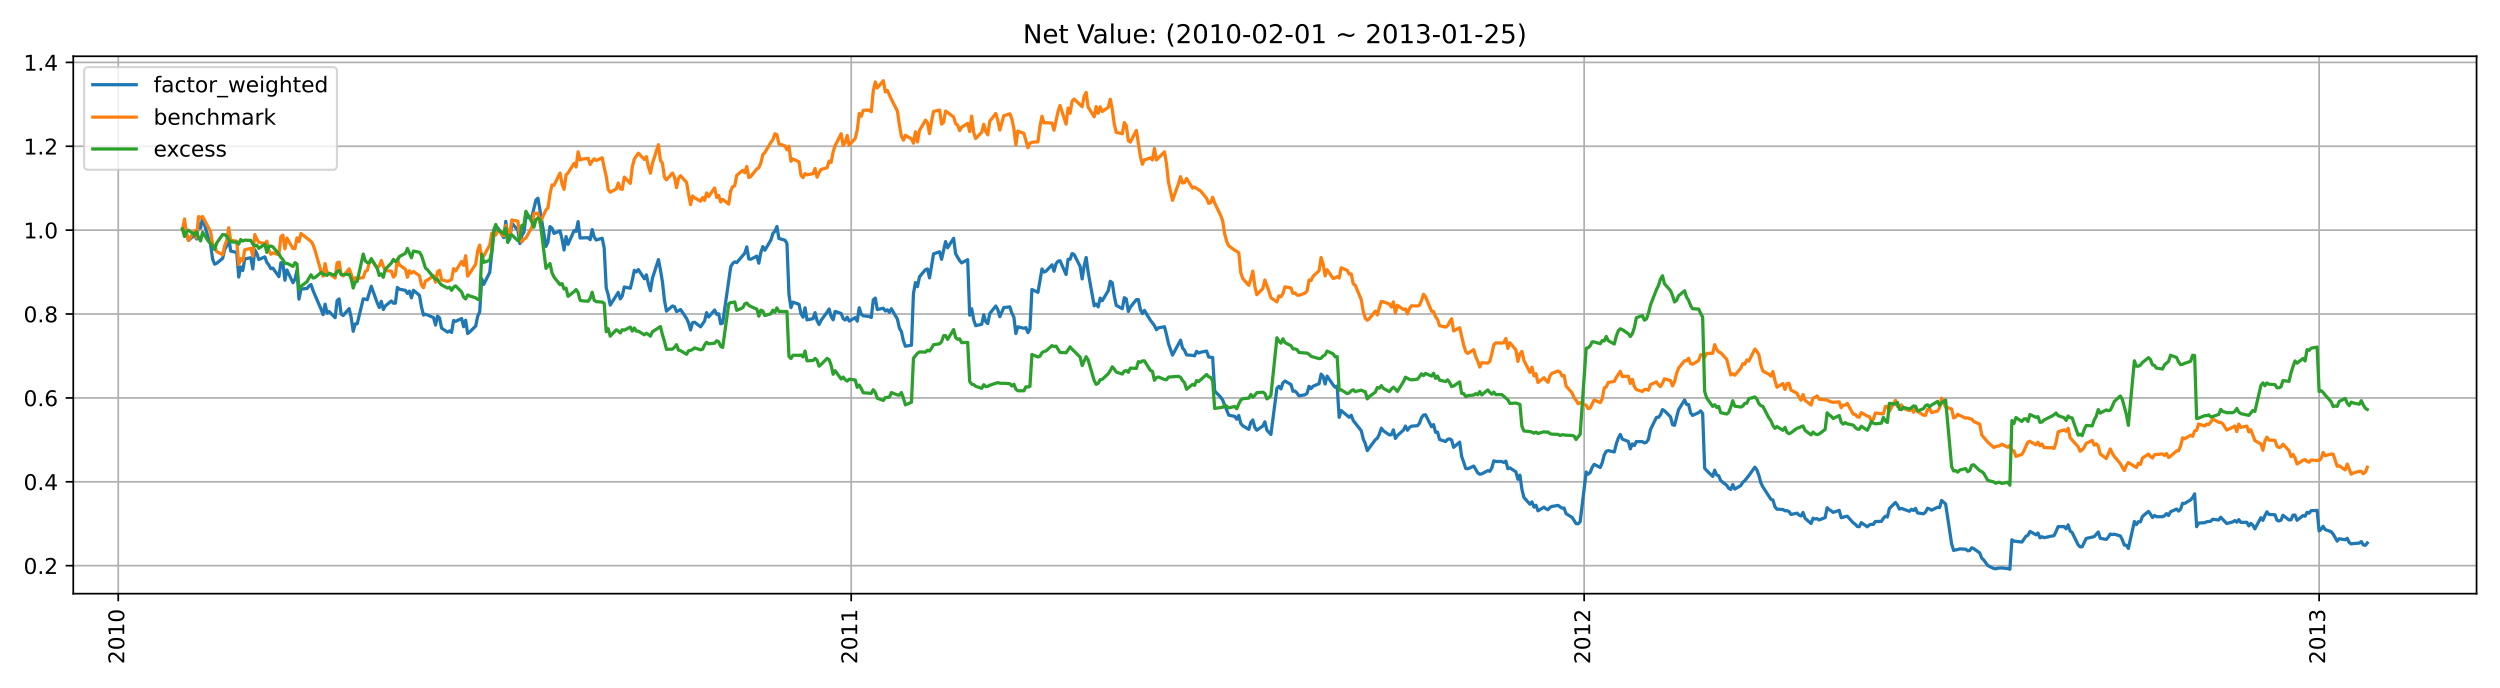 <?xml version="1.0" encoding="utf-8" standalone="no"?>
<!DOCTYPE svg PUBLIC "-//W3C//DTD SVG 1.1//EN"
  "http://www.w3.org/Graphics/SVG/1.1/DTD/svg11.dtd">
<!-- Created with matplotlib (https://matplotlib.org/) -->
<svg height="316.8pt" version="1.1" viewBox="0 0 1152 316.8" width="1152pt" xmlns="http://www.w3.org/2000/svg" xmlns:xlink="http://www.w3.org/1999/xlink">
 <defs>
  <style type="text/css">*{stroke-linecap:butt;stroke-linejoin:round;}</style>
 </defs>
 <g id="figure_1">
  <g id="patch_1">
   <path d="M 0 316.8 
L 1152 316.8 
L 1152 0 
L 0 0 
z
" style="fill:#ffffff;"/>
  </g>
  <g id="axes_1">
   <g id="patch_2">
    <path d="M 33.76 273.56 
L 1141.2 273.56 
L 1141.2 25.92 
L 33.76 25.92 
z
" style="fill:#ffffff;"/>
   </g>
   <g id="matplotlib.axis_1">
    <g id="xtick_1">
     <g id="line2d_1">
      <path clip-path="url(#pf6b9aea927)" d="M 54.487 273.56 
L 54.487 25.92 
" style="fill:none;stroke:#b0b0b0;stroke-linecap:square;stroke-width:0.8;"/>
     </g>
     <g id="line2d_2">
      <defs>
       <path d="M 0 0 
L 0 3.5 
" id="m57dda2a22f" style="stroke:#000000;stroke-width:0.8;"/>
      </defs>
      <g>
       <use style="stroke:#000000;stroke-width:0.8;" x="54.487" xlink:href="#m57dda2a22f" y="273.56"/>
      </g>
     </g>
     <g id="text_1">
      <!-- 2010 -->
      <g transform="translate(57.247 306.01)rotate(-90)scale(0.1 -0.1)">
       <defs>
        <path d="M 19.188 8.297 
L 53.609 8.297 
L 53.609 0 
L 7.328 0 
L 7.328 8.297 
Q 12.938 14.109 22.625 23.891 
Q 32.328 33.688 34.812 36.531 
Q 39.547 41.844 41.422 45.531 
Q 43.312 49.219 43.312 52.781 
Q 43.312 58.594 39.234 62.25 
Q 35.156 65.922 28.609 65.922 
Q 23.969 65.922 18.812 64.312 
Q 13.672 62.703 7.812 59.422 
L 7.812 69.391 
Q 13.766 71.781 18.938 73 
Q 24.125 74.219 28.422 74.219 
Q 39.75 74.219 46.484 68.547 
Q 53.219 62.891 53.219 53.422 
Q 53.219 48.922 51.531 44.891 
Q 49.859 40.875 45.406 35.406 
Q 44.188 33.984 37.641 27.219 
Q 31.109 20.453 19.188 8.297 
z
" id="DejaVuSans-50"/>
        <path d="M 31.781 66.406 
Q 24.172 66.406 20.328 58.906 
Q 16.5 51.422 16.5 36.375 
Q 16.5 21.391 20.328 13.891 
Q 24.172 6.391 31.781 6.391 
Q 39.453 6.391 43.281 13.891 
Q 47.125 21.391 47.125 36.375 
Q 47.125 51.422 43.281 58.906 
Q 39.453 66.406 31.781 66.406 
z
M 31.781 74.219 
Q 44.047 74.219 50.516 64.516 
Q 56.984 54.828 56.984 36.375 
Q 56.984 17.969 50.516 8.266 
Q 44.047 -1.422 31.781 -1.422 
Q 19.531 -1.422 13.062 8.266 
Q 6.594 17.969 6.594 36.375 
Q 6.594 54.828 13.062 64.516 
Q 19.531 74.219 31.781 74.219 
z
" id="DejaVuSans-48"/>
        <path d="M 12.406 8.297 
L 28.516 8.297 
L 28.516 63.922 
L 10.984 60.406 
L 10.984 69.391 
L 28.422 72.906 
L 38.281 72.906 
L 38.281 8.297 
L 54.391 8.297 
L 54.391 0 
L 12.406 0 
z
" id="DejaVuSans-49"/>
       </defs>
       <use xlink:href="#DejaVuSans-50"/>
       <use x="63.623" xlink:href="#DejaVuSans-48"/>
       <use x="127.246" xlink:href="#DejaVuSans-49"/>
       <use x="190.869" xlink:href="#DejaVuSans-48"/>
      </g>
     </g>
    </g>
    <g id="xtick_2">
     <g id="line2d_3">
      <path clip-path="url(#pf6b9aea927)" d="M 392.234 273.56 
L 392.234 25.92 
" style="fill:none;stroke:#b0b0b0;stroke-linecap:square;stroke-width:0.8;"/>
     </g>
     <g id="line2d_4">
      <g>
       <use style="stroke:#000000;stroke-width:0.8;" x="392.234" xlink:href="#m57dda2a22f" y="273.56"/>
      </g>
     </g>
     <g id="text_2">
      <!-- 2011 -->
      <g transform="translate(394.994 306.01)rotate(-90)scale(0.1 -0.1)">
       <use xlink:href="#DejaVuSans-50"/>
       <use x="63.623" xlink:href="#DejaVuSans-48"/>
       <use x="127.246" xlink:href="#DejaVuSans-49"/>
       <use x="190.869" xlink:href="#DejaVuSans-49"/>
      </g>
     </g>
    </g>
    <g id="xtick_3">
     <g id="line2d_5">
      <path clip-path="url(#pf6b9aea927)" d="M 729.981 273.56 
L 729.981 25.92 
" style="fill:none;stroke:#b0b0b0;stroke-linecap:square;stroke-width:0.8;"/>
     </g>
     <g id="line2d_6">
      <g>
       <use style="stroke:#000000;stroke-width:0.8;" x="729.981" xlink:href="#m57dda2a22f" y="273.56"/>
      </g>
     </g>
     <g id="text_3">
      <!-- 2012 -->
      <g transform="translate(732.741 306.01)rotate(-90)scale(0.1 -0.1)">
       <use xlink:href="#DejaVuSans-50"/>
       <use x="63.623" xlink:href="#DejaVuSans-48"/>
       <use x="127.246" xlink:href="#DejaVuSans-49"/>
       <use x="190.869" xlink:href="#DejaVuSans-50"/>
      </g>
     </g>
    </g>
    <g id="xtick_4">
     <g id="line2d_7">
      <path clip-path="url(#pf6b9aea927)" d="M 1068.654 273.56 
L 1068.654 25.92 
" style="fill:none;stroke:#b0b0b0;stroke-linecap:square;stroke-width:0.8;"/>
     </g>
     <g id="line2d_8">
      <g>
       <use style="stroke:#000000;stroke-width:0.8;" x="1068.654" xlink:href="#m57dda2a22f" y="273.56"/>
      </g>
     </g>
     <g id="text_4">
      <!-- 2013 -->
      <g transform="translate(1071.413 306.01)rotate(-90)scale(0.1 -0.1)">
       <defs>
        <path d="M 40.578 39.312 
Q 47.656 37.797 51.625 33 
Q 55.609 28.219 55.609 21.188 
Q 55.609 10.406 48.188 4.484 
Q 40.766 -1.422 27.094 -1.422 
Q 22.516 -1.422 17.656 -0.516 
Q 12.797 0.391 7.625 2.203 
L 7.625 11.719 
Q 11.719 9.328 16.594 8.109 
Q 21.484 6.891 26.812 6.891 
Q 36.078 6.891 40.938 10.547 
Q 45.797 14.203 45.797 21.188 
Q 45.797 27.641 41.281 31.266 
Q 36.766 34.906 28.719 34.906 
L 20.219 34.906 
L 20.219 43.016 
L 29.109 43.016 
Q 36.375 43.016 40.234 45.922 
Q 44.094 48.828 44.094 54.297 
Q 44.094 59.906 40.109 62.906 
Q 36.141 65.922 28.719 65.922 
Q 24.656 65.922 20.016 65.031 
Q 15.375 64.156 9.812 62.312 
L 9.812 71.094 
Q 15.438 72.656 20.344 73.438 
Q 25.25 74.219 29.594 74.219 
Q 40.828 74.219 47.359 69.109 
Q 53.906 64.016 53.906 55.328 
Q 53.906 49.266 50.438 45.094 
Q 46.969 40.922 40.578 39.312 
z
" id="DejaVuSans-51"/>
       </defs>
       <use xlink:href="#DejaVuSans-50"/>
       <use x="63.623" xlink:href="#DejaVuSans-48"/>
       <use x="127.246" xlink:href="#DejaVuSans-49"/>
       <use x="190.869" xlink:href="#DejaVuSans-51"/>
      </g>
     </g>
    </g>
   </g>
   <g id="matplotlib.axis_2">
    <g id="ytick_1">
     <g id="line2d_9">
      <path clip-path="url(#pf6b9aea927)" d="M 33.76 260.66 
L 1141.2 260.66 
" style="fill:none;stroke:#b0b0b0;stroke-linecap:square;stroke-width:0.8;"/>
     </g>
     <g id="line2d_10">
      <defs>
       <path d="M 0 0 
L -3.5 0 
" id="m475dcc7fe4" style="stroke:#000000;stroke-width:0.8;"/>
      </defs>
      <g>
       <use style="stroke:#000000;stroke-width:0.8;" x="33.76" xlink:href="#m475dcc7fe4" y="260.66"/>
      </g>
     </g>
     <g id="text_5">
      <!-- 0.2 -->
      <g transform="translate(10.857 264.459)scale(0.1 -0.1)">
       <defs>
        <path d="M 10.688 12.406 
L 21 12.406 
L 21 0 
L 10.688 0 
z
" id="DejaVuSans-46"/>
       </defs>
       <use xlink:href="#DejaVuSans-48"/>
       <use x="63.623" xlink:href="#DejaVuSans-46"/>
       <use x="95.41" xlink:href="#DejaVuSans-50"/>
      </g>
     </g>
    </g>
    <g id="ytick_2">
     <g id="line2d_11">
      <path clip-path="url(#pf6b9aea927)" d="M 33.76 222.008 
L 1141.2 222.008 
" style="fill:none;stroke:#b0b0b0;stroke-linecap:square;stroke-width:0.8;"/>
     </g>
     <g id="line2d_12">
      <g>
       <use style="stroke:#000000;stroke-width:0.8;" x="33.76" xlink:href="#m475dcc7fe4" y="222.008"/>
      </g>
     </g>
     <g id="text_6">
      <!-- 0.4 -->
      <g transform="translate(10.857 225.808)scale(0.1 -0.1)">
       <defs>
        <path d="M 37.797 64.312 
L 12.891 25.391 
L 37.797 25.391 
z
M 35.203 72.906 
L 47.609 72.906 
L 47.609 25.391 
L 58.016 25.391 
L 58.016 17.188 
L 47.609 17.188 
L 47.609 0 
L 37.797 0 
L 37.797 17.188 
L 4.891 17.188 
L 4.891 26.703 
z
" id="DejaVuSans-52"/>
       </defs>
       <use xlink:href="#DejaVuSans-48"/>
       <use x="63.623" xlink:href="#DejaVuSans-46"/>
       <use x="95.41" xlink:href="#DejaVuSans-52"/>
      </g>
     </g>
    </g>
    <g id="ytick_3">
     <g id="line2d_13">
      <path clip-path="url(#pf6b9aea927)" d="M 33.76 183.357 
L 1141.2 183.357 
" style="fill:none;stroke:#b0b0b0;stroke-linecap:square;stroke-width:0.8;"/>
     </g>
     <g id="line2d_14">
      <g>
       <use style="stroke:#000000;stroke-width:0.8;" x="33.76" xlink:href="#m475dcc7fe4" y="183.357"/>
      </g>
     </g>
     <g id="text_7">
      <!-- 0.6 -->
      <g transform="translate(10.857 187.156)scale(0.1 -0.1)">
       <defs>
        <path d="M 33.016 40.375 
Q 26.375 40.375 22.484 35.828 
Q 18.609 31.297 18.609 23.391 
Q 18.609 15.531 22.484 10.953 
Q 26.375 6.391 33.016 6.391 
Q 39.656 6.391 43.531 10.953 
Q 47.406 15.531 47.406 23.391 
Q 47.406 31.297 43.531 35.828 
Q 39.656 40.375 33.016 40.375 
z
M 52.594 71.297 
L 52.594 62.312 
Q 48.875 64.062 45.094 64.984 
Q 41.312 65.922 37.594 65.922 
Q 27.828 65.922 22.672 59.328 
Q 17.531 52.734 16.797 39.406 
Q 19.672 43.656 24.016 45.922 
Q 28.375 48.188 33.594 48.188 
Q 44.578 48.188 50.953 41.516 
Q 57.328 34.859 57.328 23.391 
Q 57.328 12.156 50.688 5.359 
Q 44.047 -1.422 33.016 -1.422 
Q 20.359 -1.422 13.672 8.266 
Q 6.984 17.969 6.984 36.375 
Q 6.984 53.656 15.188 63.938 
Q 23.391 74.219 37.203 74.219 
Q 40.922 74.219 44.703 73.484 
Q 48.484 72.75 52.594 71.297 
z
" id="DejaVuSans-54"/>
       </defs>
       <use xlink:href="#DejaVuSans-48"/>
       <use x="63.623" xlink:href="#DejaVuSans-46"/>
       <use x="95.41" xlink:href="#DejaVuSans-54"/>
      </g>
     </g>
    </g>
    <g id="ytick_4">
     <g id="line2d_15">
      <path clip-path="url(#pf6b9aea927)" d="M 33.76 144.705 
L 1141.2 144.705 
" style="fill:none;stroke:#b0b0b0;stroke-linecap:square;stroke-width:0.8;"/>
     </g>
     <g id="line2d_16">
      <g>
       <use style="stroke:#000000;stroke-width:0.8;" x="33.76" xlink:href="#m475dcc7fe4" y="144.705"/>
      </g>
     </g>
     <g id="text_8">
      <!-- 0.8 -->
      <g transform="translate(10.857 148.504)scale(0.1 -0.1)">
       <defs>
        <path d="M 31.781 34.625 
Q 24.75 34.625 20.719 30.859 
Q 16.703 27.094 16.703 20.516 
Q 16.703 13.922 20.719 10.156 
Q 24.75 6.391 31.781 6.391 
Q 38.812 6.391 42.859 10.172 
Q 46.922 13.969 46.922 20.516 
Q 46.922 27.094 42.891 30.859 
Q 38.875 34.625 31.781 34.625 
z
M 21.922 38.812 
Q 15.578 40.375 12.031 44.719 
Q 8.5 49.078 8.5 55.328 
Q 8.5 64.062 14.719 69.141 
Q 20.953 74.219 31.781 74.219 
Q 42.672 74.219 48.875 69.141 
Q 55.078 64.062 55.078 55.328 
Q 55.078 49.078 51.531 44.719 
Q 48 40.375 41.703 38.812 
Q 48.828 37.156 52.797 32.312 
Q 56.781 27.484 56.781 20.516 
Q 56.781 9.906 50.312 4.234 
Q 43.844 -1.422 31.781 -1.422 
Q 19.734 -1.422 13.25 4.234 
Q 6.781 9.906 6.781 20.516 
Q 6.781 27.484 10.781 32.312 
Q 14.797 37.156 21.922 38.812 
z
M 18.312 54.391 
Q 18.312 48.734 21.844 45.562 
Q 25.391 42.391 31.781 42.391 
Q 38.141 42.391 41.719 45.562 
Q 45.312 48.734 45.312 54.391 
Q 45.312 60.062 41.719 63.234 
Q 38.141 66.406 31.781 66.406 
Q 25.391 66.406 21.844 63.234 
Q 18.312 60.062 18.312 54.391 
z
" id="DejaVuSans-56"/>
       </defs>
       <use xlink:href="#DejaVuSans-48"/>
       <use x="63.623" xlink:href="#DejaVuSans-46"/>
       <use x="95.41" xlink:href="#DejaVuSans-56"/>
      </g>
     </g>
    </g>
    <g id="ytick_5">
     <g id="line2d_17">
      <path clip-path="url(#pf6b9aea927)" d="M 33.76 106.054 
L 1141.2 106.054 
" style="fill:none;stroke:#b0b0b0;stroke-linecap:square;stroke-width:0.8;"/>
     </g>
     <g id="line2d_18">
      <g>
       <use style="stroke:#000000;stroke-width:0.8;" x="33.76" xlink:href="#m475dcc7fe4" y="106.054"/>
      </g>
     </g>
     <g id="text_9">
      <!-- 1.0 -->
      <g transform="translate(10.857 109.853)scale(0.1 -0.1)">
       <use xlink:href="#DejaVuSans-49"/>
       <use x="63.623" xlink:href="#DejaVuSans-46"/>
       <use x="95.41" xlink:href="#DejaVuSans-48"/>
      </g>
     </g>
    </g>
    <g id="ytick_6">
     <g id="line2d_19">
      <path clip-path="url(#pf6b9aea927)" d="M 33.76 67.402 
L 1141.2 67.402 
" style="fill:none;stroke:#b0b0b0;stroke-linecap:square;stroke-width:0.8;"/>
     </g>
     <g id="line2d_20">
      <g>
       <use style="stroke:#000000;stroke-width:0.8;" x="33.76" xlink:href="#m475dcc7fe4" y="67.402"/>
      </g>
     </g>
     <g id="text_10">
      <!-- 1.2 -->
      <g transform="translate(10.857 71.201)scale(0.1 -0.1)">
       <use xlink:href="#DejaVuSans-49"/>
       <use x="63.623" xlink:href="#DejaVuSans-46"/>
       <use x="95.41" xlink:href="#DejaVuSans-50"/>
      </g>
     </g>
    </g>
    <g id="ytick_7">
     <g id="line2d_21">
      <path clip-path="url(#pf6b9aea927)" d="M 33.76 28.751 
L 1141.2 28.751 
" style="fill:none;stroke:#b0b0b0;stroke-linecap:square;stroke-width:0.8;"/>
     </g>
     <g id="line2d_22">
      <g>
       <use style="stroke:#000000;stroke-width:0.8;" x="33.76" xlink:href="#m475dcc7fe4" y="28.751"/>
      </g>
     </g>
     <g id="text_11">
      <!-- 1.4 -->
      <g transform="translate(10.857 32.55)scale(0.1 -0.1)">
       <use xlink:href="#DejaVuSans-49"/>
       <use x="63.623" xlink:href="#DejaVuSans-46"/>
       <use x="95.41" xlink:href="#DejaVuSans-52"/>
      </g>
     </g>
    </g>
   </g>
   <g id="line2d_23">
    <path clip-path="url(#pf6b9aea927)" d="M 84.098 105.373 
L 85.024 103.822 
L 85.949 108.107 
L 86.874 110.705 
L 89.65 108.288 
L 90.576 110.13 
L 91.501 103.009 
L 92.426 105.081 
L 93.352 100.406 
L 96.128 110.126 
L 97.053 112.719 
L 97.978 119.389 
L 98.904 121.724 
L 99.829 121.334 
L 102.605 119.038 
L 103.53 114.949 
L 104.456 113.31 
L 105.381 108.965 
L 106.306 115.708 
L 109.082 116.306 
L 110.008 127.662 
L 110.933 123.02 
L 111.858 124.652 
L 112.784 119.308 
L 115.56 118.756 
L 116.485 123.909 
L 117.41 115.096 
L 118.336 116.766 
L 119.261 119.603 
L 122.037 118.356 
L 122.962 120.905 
L 123.888 122.138 
L 124.813 123.822 
L 125.738 123.552 
L 128.514 127.471 
L 129.44 121.043 
L 130.365 121.41 
L 131.29 129.116 
L 132.216 124.418 
L 134.992 130.258 
L 135.917 128.675 
L 136.842 124.682 
L 137.768 137.837 
L 138.693 133.192 
L 141.469 132.937 
L 142.394 131.78 
L 143.32 131.122 
L 144.245 133.889 
L 147.946 142.49 
L 148.872 144.975 
L 149.797 140.163 
L 150.722 144.346 
L 151.648 143.566 
L 154.424 146.38 
L 155.349 138.519 
L 156.274 137.738 
L 157.2 144.678 
L 158.125 145.377 
L 160.901 142.198 
L 161.826 146.285 
L 162.752 152.663 
L 163.677 149.272 
L 164.602 149.18 
L 167.378 137.727 
L 168.304 137.837 
L 169.229 138.121 
L 171.08 131.895 
L 173.856 139.633 
L 174.781 141.716 
L 175.706 138.858 
L 176.632 142.641 
L 177.557 140.975 
L 180.333 138.687 
L 181.258 139.706 
L 182.184 139.683 
L 183.109 132.443 
L 184.034 133.271 
L 186.81 133.777 
L 187.736 135.225 
L 188.661 134.154 
L 189.586 137.237 
L 190.512 133.762 
L 193.288 136.104 
L 194.213 141.421 
L 195.138 145.183 
L 196.064 144.803 
L 196.989 145.115 
L 199.765 146.355 
L 200.69 149.8 
L 201.616 145.657 
L 202.541 146.484 
L 203.466 151.183 
L 206.242 153.06 
L 207.168 152.474 
L 208.093 153.189 
L 209.018 147.68 
L 209.944 148.076 
L 212.72 146.776 
L 213.645 150.534 
L 214.57 147.566 
L 215.496 153.696 
L 216.421 152.997 
L 219.197 150.249 
L 220.122 145.706 
L 221.048 143.66 
L 221.973 128.448 
L 222.898 131.035 
L 225.674 125.516 
L 227.525 107.736 
L 228.45 104.782 
L 229.376 104.999 
L 232.152 109.499 
L 233.077 102.002 
L 234.002 111.39 
L 234.928 110.079 
L 235.853 102.792 
L 238.629 106.101 
L 239.554 112.212 
L 240.48 108.464 
L 241.405 107.071 
L 242.33 100.269 
L 245.106 99.915 
L 246.957 92.168 
L 247.882 91.333 
L 248.808 96.696 
L 251.584 113.533 
L 252.509 111.5 
L 253.434 104.42 
L 254.36 105.174 
L 255.285 107.542 
L 258.061 106.394 
L 258.986 110.165 
L 259.912 115.202 
L 260.837 109.027 
L 261.762 112.553 
L 264.538 106.274 
L 265.464 106.621 
L 266.389 102.123 
L 267.314 109.661 
L 271.016 109.541 
L 271.941 110.429 
L 272.866 105.786 
L 273.792 109.179 
L 274.717 110.602 
L 277.493 109.769 
L 278.418 114.281 
L 279.344 132.704 
L 280.269 135.846 
L 281.194 140.58 
L 284.896 134.728 
L 285.821 137.754 
L 286.746 136.329 
L 287.672 132.239 
L 290.448 132.825 
L 291.373 129 
L 292.298 124.554 
L 293.224 125.302 
L 294.149 124.221 
L 296.925 128.442 
L 297.85 126.64 
L 298.776 130.817 
L 299.701 133.981 
L 300.626 128.272 
L 303.402 119.613 
L 304.328 124.357 
L 305.253 129.95 
L 306.178 138.333 
L 307.104 143.365 
L 309.88 140.993 
L 310.805 141.327 
L 311.73 143.521 
L 312.656 143.213 
L 313.581 142.606 
L 316.357 146.719 
L 317.282 148.783 
L 318.208 152.029 
L 319.133 148.703 
L 320.058 148.46 
L 322.834 150.616 
L 324.685 147.87 
L 325.61 144.061 
L 326.536 146.062 
L 329.312 142.859 
L 330.237 144.819 
L 331.162 144.61 
L 332.088 149.209 
L 333.013 148.84 
L 336.714 122.913 
L 337.64 121.39 
L 338.565 120.664 
L 339.49 121.002 
L 343.192 116.668 
L 344.117 113.791 
L 345.042 119.299 
L 345.968 119.472 
L 348.744 118.018 
L 349.669 121.273 
L 350.594 116.36 
L 351.52 113.624 
L 352.445 115.304 
L 355.221 110.616 
L 356.146 107.578 
L 357.072 106.564 
L 357.997 104.365 
L 358.922 109.898 
L 361.698 110.679 
L 362.624 112.139 
L 363.549 135.683 
L 364.474 141.752 
L 365.4 139.222 
L 368.176 140.222 
L 369.101 144.493 
L 370.026 146.18 
L 370.952 141.826 
L 371.877 147.39 
L 374.653 146.834 
L 375.578 144.081 
L 376.504 147.808 
L 377.429 149.529 
L 378.354 147.627 
L 381.13 143.837 
L 382.056 142.376 
L 382.981 145.824 
L 383.906 147.362 
L 384.832 143.499 
L 387.608 144.454 
L 388.533 146.829 
L 389.458 147.457 
L 390.384 146.153 
L 391.309 147.958 
L 394.085 146.362 
L 395.01 148.003 
L 395.936 141.835 
L 396.861 144.807 
L 397.786 145.533 
L 400.562 145.836 
L 401.488 146.296 
L 402.413 138.15 
L 403.338 137.367 
L 404.264 142.642 
L 407.04 142.03 
L 407.965 143.297 
L 408.89 142.785 
L 409.816 143.918 
L 410.741 142.258 
L 413.517 147.048 
L 414.442 151.216 
L 415.368 152.803 
L 416.293 157.072 
L 417.219 159.568 
L 419.995 159.043 
L 420.92 135.258 
L 421.845 130.214 
L 422.771 132.077 
L 423.696 127.552 
L 426.472 124.214 
L 427.397 123.964 
L 428.323 128.059 
L 430.173 116.989 
L 432.949 116.015 
L 433.875 119.492 
L 435.725 111.321 
L 436.651 114.154 
L 439.427 109.834 
L 440.352 116.951 
L 442.203 120.094 
L 443.128 121.125 
L 445.904 119.657 
L 446.829 145.24 
L 447.755 142.297 
L 448.68 147.371 
L 449.605 150.08 
L 452.381 149.419 
L 453.307 145.028 
L 454.232 148.21 
L 455.157 149.084 
L 456.083 144.498 
L 458.859 141.02 
L 459.784 142.663 
L 460.709 145.915 
L 462.56 141.735 
L 465.336 141.395 
L 466.261 144.25 
L 467.187 146.1 
L 468.112 153.702 
L 469.037 150.62 
L 471.813 151.276 
L 472.739 150.958 
L 473.664 153.279 
L 474.589 151.672 
L 475.515 133.399 
L 478.291 134.705 
L 480.141 123.943 
L 481.067 125.36 
L 481.992 124.981 
L 484.768 122.037 
L 485.693 124.974 
L 486.619 121.558 
L 487.544 120.375 
L 488.469 120.155 
L 491.245 126.495 
L 492.171 119.477 
L 493.096 119.477 
L 494.021 116.85 
L 494.947 117.261 
L 497.723 122.798 
L 498.648 128.514 
L 499.573 122.546 
L 500.499 118.657 
L 501.424 125.428 
L 504.2 140.902 
L 505.125 140.072 
L 506.051 141.409 
L 506.976 137.376 
L 507.901 138.589 
L 510.677 133.962 
L 511.603 129.632 
L 512.528 130.308 
L 513.453 136.422 
L 514.379 140.721 
L 517.155 142.241 
L 518.08 137.175 
L 519.005 137.8 
L 519.931 143.489 
L 520.856 141.538 
L 523.632 138.085 
L 524.557 138.043 
L 525.483 142.648 
L 526.408 144.503 
L 527.333 143.026 
L 530.109 147.578 
L 531.96 150.024 
L 532.885 151.944 
L 533.811 151.067 
L 536.587 150.552 
L 537.512 154.176 
L 538.437 158.31 
L 540.288 163.644 
L 543.989 156.772 
L 544.915 160.376 
L 545.84 161.428 
L 546.765 163.539 
L 549.541 163.751 
L 550.467 163.971 
L 551.392 161.892 
L 552.317 162.667 
L 553.243 162.322 
L 556.019 161.786 
L 556.944 164.506 
L 558.795 164.731 
L 559.72 180.179 
L 562.496 183.004 
L 563.421 184.393 
L 566.197 191.3 
L 568.973 191.879 
L 569.899 193.162 
L 570.824 191.455 
L 571.749 195.117 
L 572.675 196.202 
L 575.451 197.857 
L 576.376 194.613 
L 577.301 193.521 
L 578.227 196.962 
L 579.152 198.239 
L 581.928 196.289 
L 582.853 194.374 
L 583.779 198.198 
L 585.629 200.195 
L 588.405 178.873 
L 589.331 178.032 
L 590.256 179.197 
L 591.181 176.416 
L 592.107 175.576 
L 594.883 177.211 
L 595.808 180.298 
L 596.733 180.175 
L 597.659 181.153 
L 598.584 182.385 
L 601.36 181.907 
L 602.285 181.222 
L 603.211 178.023 
L 604.136 179.076 
L 605.061 177.96 
L 607.837 176.818 
L 608.763 172.403 
L 609.688 173.436 
L 610.613 176.938 
L 611.539 173.311 
L 614.315 177.406 
L 615.24 178.439 
L 616.165 177.907 
L 617.091 192.302 
L 618.016 189.173 
L 621.717 192.3 
L 622.643 191.353 
L 623.568 193.76 
L 627.269 198.493 
L 628.195 202.282 
L 629.12 204.437 
L 630.045 207.657 
L 633.747 202.641 
L 634.672 201.958 
L 635.597 200.062 
L 636.523 197.323 
L 637.448 198.491 
L 640.224 200.404 
L 641.149 200.297 
L 642.075 198.08 
L 643 202.03 
L 643.925 200.696 
L 646.701 198.176 
L 647.627 196.324 
L 648.552 198.26 
L 649.477 196.993 
L 650.403 196.371 
L 653.179 196.152 
L 654.104 194.993 
L 655.029 192.449 
L 655.955 191.255 
L 656.88 191.135 
L 659.656 196.624 
L 660.581 195.657 
L 661.507 199.184 
L 662.432 199.128 
L 663.357 202.538 
L 666.133 203.447 
L 667.059 202.446 
L 667.984 202.231 
L 668.909 202.783 
L 669.835 206.134 
L 672.611 203.737 
L 673.536 210.388 
L 674.461 212.927 
L 675.387 215.836 
L 676.312 216.023 
L 679.088 214.757 
L 680.939 217.865 
L 681.864 218.522 
L 682.789 218.362 
L 685.565 216.873 
L 686.491 217.178 
L 687.416 215.658 
L 688.341 212.344 
L 689.267 212.653 
L 692.043 212.671 
L 692.968 213.124 
L 693.893 212.464 
L 694.819 215.974 
L 695.744 215.589 
L 698.52 217.419 
L 699.445 220.853 
L 700.371 218.945 
L 701.296 225.455 
L 702.221 229.205 
L 704.997 232.348 
L 705.923 231.254 
L 706.848 233.68 
L 707.773 232.832 
L 708.699 235.389 
L 711.475 233.704 
L 712.4 234.482 
L 713.325 234.877 
L 714.251 233.775 
L 715.176 233.359 
L 717.952 232.889 
L 719.803 234.181 
L 720.728 234.109 
L 721.653 236.703 
L 724.429 238.431 
L 726.28 241.296 
L 727.205 241.36 
L 728.131 240.46 
L 730.907 217.506 
L 731.832 218.513 
L 732.757 217.723 
L 733.683 215.317 
L 734.608 213.983 
L 737.384 215.406 
L 738.309 213.235 
L 739.235 209.608 
L 740.16 207.959 
L 741.085 207.632 
L 743.861 208.28 
L 744.787 204.568 
L 745.712 201.852 
L 746.637 200.194 
L 747.563 202.351 
L 750.339 203.436 
L 751.264 206.847 
L 752.189 204.563 
L 753.115 205.296 
L 754.04 203.466 
L 756.816 203.518 
L 757.741 204.111 
L 758.667 203.77 
L 759.592 202.472 
L 760.518 197.989 
L 763.294 192.33 
L 764.219 192.311 
L 765.144 191.136 
L 766.07 188.754 
L 766.995 189.288 
L 769.771 192.1 
L 770.696 195.671 
L 771.622 195.969 
L 773.472 188.812 
L 776.248 184.304 
L 777.174 186.337 
L 778.099 186.391 
L 779.024 190.206 
L 779.95 191.419 
L 782.726 190.14 
L 783.651 189.33 
L 784.576 190.532 
L 785.502 215.73 
L 786.427 216.821 
L 789.203 219.533 
L 790.128 216.66 
L 791.054 218.874 
L 791.979 219.231 
L 792.904 221.467 
L 795.68 223.642 
L 796.606 225.03 
L 797.531 225.561 
L 798.456 223.309 
L 799.382 225.363 
L 802.158 223.746 
L 803.083 222.225 
L 804.008 221.494 
L 805.859 219.161 
L 808.635 215.269 
L 809.56 216.517 
L 810.486 219.074 
L 811.411 222.504 
L 812.336 224.36 
L 816.038 230.097 
L 816.963 230.397 
L 817.888 233.504 
L 818.814 234.611 
L 821.59 234.803 
L 822.515 235.378 
L 823.44 235.343 
L 824.366 235.679 
L 825.291 237.058 
L 828.067 236.479 
L 828.992 237.349 
L 829.918 237.756 
L 830.843 236.158 
L 831.768 238.82 
L 834.544 241.224 
L 835.47 238.793 
L 836.395 239.145 
L 837.32 238.992 
L 838.246 239.601 
L 841.022 238.509 
L 841.947 233.958 
L 842.872 234.839 
L 843.798 235.368 
L 844.723 236.108 
L 847.499 235.172 
L 848.424 238.543 
L 849.35 238.366 
L 850.275 238.019 
L 851.2 237.86 
L 853.976 240.908 
L 854.902 241.559 
L 855.827 242.605 
L 856.752 242.707 
L 857.678 240.83 
L 860.454 242.747 
L 861.379 241.894 
L 862.304 241.594 
L 863.23 241.667 
L 864.155 240.299 
L 866.931 240.269 
L 867.856 238.874 
L 868.782 237.869 
L 869.707 238.224 
L 870.632 234.32 
L 873.408 231.537 
L 874.334 232.763 
L 875.259 234.575 
L 876.184 234.282 
L 879.886 235.608 
L 880.811 234.661 
L 881.736 235.24 
L 882.662 234.262 
L 883.587 236.348 
L 886.363 236.757 
L 887.288 235.994 
L 888.214 234.201 
L 889.139 234.496 
L 890.064 235.094 
L 892.84 233.738 
L 893.766 233.89 
L 894.691 230.62 
L 896.542 232.244 
L 899.318 250.69 
L 900.243 253.663 
L 901.168 253.37 
L 902.094 253.228 
L 903.019 252.916 
L 905.795 253.083 
L 906.72 253.802 
L 907.646 253.684 
L 908.571 252.42 
L 909.496 252.806 
L 912.272 254.799 
L 913.198 257.169 
L 914.123 258.064 
L 915.974 260.617 
L 918.75 261.975 
L 919.675 262.078 
L 920.6 261.821 
L 922.451 261.699 
L 925.227 261.998 
L 926.152 262.304 
L 927.078 248.729 
L 928.003 249.369 
L 931.704 249.77 
L 933.555 247.097 
L 934.48 246.671 
L 935.406 244.866 
L 938.182 246.436 
L 939.107 245.613 
L 940.032 247.837 
L 940.958 247.326 
L 941.883 247.77 
L 946.51 246.801 
L 947.435 244.877 
L 948.36 242.682 
L 951.136 242.663 
L 952.062 243.682 
L 952.987 241.865 
L 953.912 244.692 
L 954.838 245.365 
L 957.614 251.093 
L 958.539 251.972 
L 959.464 251.939 
L 961.315 248.123 
L 965.016 247.269 
L 966.867 245.14 
L 967.792 248.042 
L 970.568 248.565 
L 971.494 247.52 
L 972.419 246.086 
L 973.344 246.326 
L 974.27 246.153 
L 977.046 246.966 
L 977.971 248.727 
L 978.896 251.169 
L 979.822 251.251 
L 980.747 252.721 
L 983.523 240.294 
L 984.448 241.726 
L 985.374 240.402 
L 986.299 240.495 
L 987.224 237.988 
L 990 235.653 
L 990.926 236.875 
L 991.851 238.473 
L 992.776 237.532 
L 993.702 238.086 
L 996.478 238.096 
L 997.403 237.66 
L 998.328 236.663 
L 999.254 237.566 
L 1000.179 235.815 
L 1002.955 234.577 
L 1003.88 235.496 
L 1004.806 234.65 
L 1005.731 231.922 
L 1006.656 232.004 
L 1009.432 230.362 
L 1010.358 229.279 
L 1011.283 227.576 
L 1012.208 242.702 
L 1013.134 241.015 
L 1015.91 240.869 
L 1016.835 240.42 
L 1018.686 240.218 
L 1019.611 239.268 
L 1022.387 239.616 
L 1023.312 238.352 
L 1026.088 241.242 
L 1028.864 240.49 
L 1029.79 239.844 
L 1030.715 240.593 
L 1031.64 239.447 
L 1032.566 240.702 
L 1035.342 240.682 
L 1036.267 242.333 
L 1037.192 241.162 
L 1038.118 242.015 
L 1039.043 243.689 
L 1041.819 238.553 
L 1042.744 239.775 
L 1043.67 237.616 
L 1044.595 235.863 
L 1045.52 237.047 
L 1048.296 237.201 
L 1049.222 239.687 
L 1050.147 240.07 
L 1051.072 239.692 
L 1051.998 237.446 
L 1054.774 239.582 
L 1055.699 239.507 
L 1056.624 237.403 
L 1057.55 237.331 
L 1058.475 239.759 
L 1061.251 237.575 
L 1062.176 237.878 
L 1063.102 236.076 
L 1064.027 236.489 
L 1064.952 235.332 
L 1067.728 235.203 
L 1068.654 244.654 
L 1069.579 243.857 
L 1070.504 242.513 
L 1071.43 244.03 
L 1074.206 245.009 
L 1075.131 246.146 
L 1076.982 249.349 
L 1077.907 248.239 
L 1080.683 248.744 
L 1081.608 248.052 
L 1082.534 250.016 
L 1083.459 250.646 
L 1084.384 250.482 
L 1087.16 250.258 
L 1088.086 249.566 
L 1089.011 251.084 
L 1089.936 251.281 
L 1090.862 250.196 
L 1090.862 250.196 
" style="fill:none;stroke:#1f77b4;stroke-linecap:square;stroke-width:1.5;"/>
   </g>
   <g id="line2d_24">
    <path clip-path="url(#pf6b9aea927)" d="M 84.098 105.916 
L 85.024 100.916 
L 85.949 107.481 
L 86.874 110.837 
L 89.65 106.359 
L 90.576 109.601 
L 91.501 99.811 
L 92.426 100.348 
L 93.352 99.764 
L 97.053 106.794 
L 97.978 112.495 
L 98.904 113.342 
L 99.829 115.902 
L 102.605 117.389 
L 103.53 113.206 
L 104.456 110.878 
L 105.381 104.945 
L 106.306 110.774 
L 109.082 111.128 
L 110.008 121.983 
L 110.933 119.174 
L 111.858 120.182 
L 112.784 115.11 
L 115.56 114.414 
L 116.485 118.057 
L 117.41 108.084 
L 118.336 110.143 
L 119.261 111.634 
L 122.037 112.282 
L 122.962 111.127 
L 123.888 115.284 
L 124.813 117.172 
L 125.738 116.544 
L 128.514 117.336 
L 129.44 108.992 
L 130.365 108.334 
L 131.29 114.635 
L 132.216 109.713 
L 134.992 114.506 
L 135.917 114.562 
L 136.842 109.626 
L 137.768 111.333 
L 138.693 107.587 
L 143.32 111.236 
L 144.245 112.703 
L 145.17 115.332 
L 147.946 125.133 
L 148.872 127.235 
L 149.797 121.467 
L 150.722 125.878 
L 151.648 125.983 
L 154.424 128.114 
L 155.349 121.094 
L 156.274 120.775 
L 157.2 126.497 
L 158.125 127.171 
L 160.901 123.875 
L 161.826 126.243 
L 162.752 129.172 
L 163.677 127.981 
L 164.602 128.312 
L 167.378 127.917 
L 168.304 125.119 
L 169.229 124.617 
L 170.154 121.023 
L 171.08 119.682 
L 173.856 123.382 
L 174.781 122.517 
L 175.706 120.054 
L 176.632 122.679 
L 177.557 124.637 
L 180.333 124.933 
L 181.258 127.677 
L 182.184 126.736 
L 183.109 119.427 
L 184.034 122.071 
L 186.81 124.056 
L 187.736 127.766 
L 188.661 124.774 
L 189.586 125.854 
L 190.512 125.101 
L 193.288 127.016 
L 194.213 131.28 
L 195.138 132.602 
L 196.064 129.464 
L 196.989 129.038 
L 199.765 127.051 
L 200.69 130.042 
L 201.616 125.274 
L 202.541 124.562 
L 203.466 128.951 
L 206.242 129.649 
L 207.168 129.324 
L 208.093 128.724 
L 209.018 123.773 
L 209.944 124.87 
L 212.72 120.473 
L 213.645 122.244 
L 214.57 117.835 
L 215.496 127.241 
L 216.421 125.96 
L 219.197 121.727 
L 220.122 115.574 
L 221.048 112.943 
L 221.973 118.907 
L 222.898 117.969 
L 225.674 112.964 
L 226.6 107.484 
L 227.525 108.705 
L 228.45 108.257 
L 229.376 106.113 
L 232.152 108.728 
L 233.077 103.843 
L 234.002 106.448 
L 234.928 108.369 
L 235.853 101.336 
L 238.629 101.933 
L 239.554 109.114 
L 240.48 111.463 
L 241.405 110.179 
L 242.33 109.664 
L 245.106 104.721 
L 246.032 98.34 
L 246.957 98.363 
L 247.882 98.214 
L 248.808 102.696 
L 251.584 96.74 
L 252.509 95.804 
L 253.434 89.426 
L 254.36 85.224 
L 255.285 85.403 
L 258.061 79.74 
L 258.986 84.73 
L 259.912 87.234 
L 260.837 80.604 
L 261.762 79.699 
L 264.538 75.262 
L 265.464 76.939 
L 266.389 69.941 
L 267.314 73.715 
L 268.24 73.35 
L 271.016 72.942 
L 271.941 75.791 
L 272.866 74.287 
L 273.792 73.181 
L 274.717 73.965 
L 277.493 72.706 
L 278.418 77.24 
L 279.344 81.174 
L 280.269 87.355 
L 281.194 88.58 
L 283.97 87.05 
L 284.896 84.35 
L 285.821 86.93 
L 286.746 87.263 
L 287.672 81.627 
L 290.448 84.497 
L 291.373 76.89 
L 292.298 73.238 
L 294.149 70.592 
L 296.925 73.47 
L 297.85 72.184 
L 298.776 76.849 
L 299.701 79.823 
L 300.626 75.316 
L 303.402 66.688 
L 304.328 73.796 
L 305.253 75.32 
L 306.178 81.698 
L 307.104 82.857 
L 309.88 79.735 
L 310.805 81.557 
L 311.73 86.45 
L 312.656 82.211 
L 313.581 80.956 
L 316.357 84.044 
L 317.282 89.514 
L 318.208 94.274 
L 319.133 90.306 
L 320.058 91.113 
L 322.834 92.7 
L 323.76 91.057 
L 324.685 92.323 
L 325.61 88.897 
L 326.536 90.557 
L 329.312 86.611 
L 330.237 90.933 
L 331.162 90.037 
L 332.088 93.07 
L 333.013 91.854 
L 335.789 94.04 
L 336.714 87.871 
L 337.64 86.021 
L 338.565 85.565 
L 339.49 80.757 
L 342.266 78.486 
L 343.192 79.589 
L 344.117 76.723 
L 345.042 81.839 
L 345.968 81.318 
L 348.744 77.836 
L 349.669 77.282 
L 350.594 75.13 
L 351.52 71.231 
L 352.445 70.289 
L 355.221 65.628 
L 356.146 64.345 
L 357.072 61.656 
L 357.997 62.063 
L 358.922 66.326 
L 361.698 67.228 
L 362.624 68.991 
L 363.549 67.393 
L 364.474 74.31 
L 365.4 73.249 
L 368.176 74.6 
L 369.101 80.84 
L 370.026 81.84 
L 370.952 80.013 
L 371.877 80.55 
L 374.653 80.01 
L 375.578 77.654 
L 376.504 81.648 
L 377.429 79.563 
L 378.354 78.076 
L 381.13 77.299 
L 382.056 74.24 
L 382.981 74.857 
L 383.906 69.988 
L 384.832 67.119 
L 387.608 61.616 
L 388.533 66.978 
L 389.458 65.779 
L 390.384 62.465 
L 391.309 66.923 
L 394.085 63.811 
L 395.01 59.951 
L 395.936 52.266 
L 396.861 53.567 
L 397.786 50.834 
L 400.562 50.714 
L 401.488 51.49 
L 402.413 41.846 
L 403.338 37.75 
L 404.264 40.526 
L 407.04 37.176 
L 407.965 42.348 
L 408.89 41.659 
L 410.741 45.71 
L 413.517 51.143 
L 414.442 57.663 
L 415.368 62.786 
L 416.293 64.597 
L 417.219 62.334 
L 419.995 64.008 
L 420.92 65.985 
L 421.845 60.721 
L 422.771 65.399 
L 423.696 60.152 
L 426.472 55.356 
L 427.397 56.54 
L 428.323 61.579 
L 429.248 55.909 
L 430.173 51.37 
L 432.949 50.714 
L 433.875 57.168 
L 434.8 56.406 
L 435.725 51.162 
L 436.651 51.799 
L 439.427 53.903 
L 440.352 57.005 
L 441.277 57.627 
L 442.203 60.199 
L 443.128 58.611 
L 445.904 56.848 
L 446.829 60.645 
L 447.755 53.519 
L 448.68 61.087 
L 449.605 63.833 
L 452.381 60.936 
L 453.307 57.257 
L 454.232 60.506 
L 455.157 62.142 
L 456.083 55.9 
L 458.859 52.292 
L 459.784 55.44 
L 460.709 59.978 
L 462.56 53.354 
L 465.336 52.428 
L 466.261 54.788 
L 467.187 59.303 
L 468.112 66.781 
L 469.037 60.418 
L 471.813 61.45 
L 473.664 68.077 
L 474.589 66.048 
L 475.515 65.538 
L 478.291 65.345 
L 479.216 58.171 
L 480.141 53.573 
L 481.067 56.621 
L 481.992 56.53 
L 484.768 56.719 
L 485.693 59.996 
L 487.544 51.355 
L 488.469 48.585 
L 491.245 57.2 
L 492.171 49.807 
L 493.096 52.196 
L 494.021 46.64 
L 494.947 45.656 
L 498.648 49.171 
L 499.573 44.384 
L 500.499 42.592 
L 501.424 49.385 
L 504.2 53.806 
L 505.125 49.103 
L 506.051 52.197 
L 506.976 49.246 
L 507.901 51.405 
L 510.677 49.453 
L 511.603 45.703 
L 512.528 50.217 
L 513.453 57.181 
L 514.379 61.014 
L 517.155 61.603 
L 518.08 56.498 
L 519.005 57.861 
L 519.931 64.803 
L 520.856 65.492 
L 523.632 60.084 
L 525.483 71.975 
L 526.408 75.696 
L 527.333 73.695 
L 530.109 72.733 
L 531.035 73.704 
L 531.96 68.431 
L 532.885 73.713 
L 536.587 69.994 
L 537.512 75.316 
L 538.437 83.935 
L 540.288 92.331 
L 543.064 84.566 
L 543.989 81.407 
L 544.915 84.336 
L 545.84 84.137 
L 546.765 82.245 
L 549.541 86.702 
L 550.467 86.214 
L 553.243 88.024 
L 556.019 91.404 
L 556.944 93.721 
L 557.869 93.384 
L 558.795 90.895 
L 559.72 93.566 
L 562.496 99.283 
L 563.421 101.838 
L 564.347 107.878 
L 565.272 111.246 
L 566.197 113.249 
L 568.973 115.329 
L 569.899 115.806 
L 570.824 116.464 
L 571.749 125.582 
L 572.675 128.378 
L 575.451 131.513 
L 576.376 128.589 
L 577.301 124.928 
L 578.227 131.949 
L 579.152 135.811 
L 581.928 132.92 
L 582.853 129.019 
L 584.704 134.143 
L 585.629 137.19 
L 588.405 139.109 
L 589.331 136.333 
L 590.256 136.753 
L 591.181 135.3 
L 592.107 132.162 
L 594.883 132.698 
L 595.808 135.186 
L 596.733 134.974 
L 597.659 135.963 
L 598.584 136.067 
L 601.36 135.092 
L 602.285 134.106 
L 603.211 129.024 
L 604.136 129.271 
L 605.061 127.34 
L 607.837 124.746 
L 608.763 118.658 
L 609.688 121.578 
L 610.613 127.14 
L 611.539 124.293 
L 614.315 128.325 
L 615.24 128.083 
L 616.165 127.458 
L 617.091 128.112 
L 618.016 123.379 
L 620.792 124.587 
L 621.717 126.311 
L 622.643 126.21 
L 623.568 130.768 
L 624.493 131.45 
L 627.269 138.102 
L 628.195 143.538 
L 629.12 146.632 
L 630.045 147.57 
L 630.971 146.855 
L 633.747 143.416 
L 634.672 145.103 
L 635.597 141.707 
L 636.523 138.915 
L 637.448 139.068 
L 640.224 140.105 
L 641.149 141.478 
L 642.075 139.127 
L 643 144.253 
L 643.925 140.673 
L 646.701 142.617 
L 647.627 142.366 
L 648.552 144.634 
L 649.477 142.169 
L 650.403 140.895 
L 653.179 140.998 
L 654.104 140.638 
L 655.029 138.451 
L 655.955 135.61 
L 656.88 136.76 
L 659.656 143.41 
L 660.581 143.541 
L 661.507 145.989 
L 662.432 147.206 
L 663.357 150.086 
L 666.133 150.721 
L 667.059 150.123 
L 667.984 148.306 
L 668.909 146.888 
L 669.835 152.5 
L 672.611 151.011 
L 674.461 158.975 
L 675.387 162.009 
L 676.312 162.87 
L 679.088 161.131 
L 680.013 164.368 
L 680.939 166.383 
L 681.864 169.099 
L 682.789 167.142 
L 685.565 167.315 
L 686.491 166.559 
L 687.416 163.143 
L 688.341 158.852 
L 689.267 158.003 
L 692.043 158.074 
L 692.968 157.853 
L 693.893 155.958 
L 694.819 160.576 
L 695.744 157.909 
L 698.52 161.231 
L 699.445 166.572 
L 700.371 163.049 
L 701.296 161.91 
L 702.221 166.018 
L 704.997 171.609 
L 705.923 169.215 
L 706.848 173.188 
L 707.773 172.219 
L 708.699 176.279 
L 711.475 174.02 
L 712.4 175.272 
L 713.325 176.153 
L 714.251 173.076 
L 715.176 171.988 
L 717.952 170.968 
L 718.877 171.434 
L 719.803 173.259 
L 720.728 173 
L 721.653 177.876 
L 724.429 181.061 
L 725.355 183.275 
L 726.28 184.415 
L 727.205 186.051 
L 728.131 185.54 
L 730.907 186.734 
L 731.832 188.334 
L 732.757 187.963 
L 734.608 184.278 
L 737.384 185.543 
L 738.309 183.775 
L 739.235 178.742 
L 740.16 178.286 
L 741.085 176.234 
L 743.861 175.758 
L 744.787 173.918 
L 746.637 171.092 
L 747.563 173.553 
L 750.339 173.356 
L 751.264 176.718 
L 752.189 174.815 
L 753.115 178.147 
L 754.04 179.519 
L 756.816 180.373 
L 757.741 179.463 
L 758.667 179.461 
L 759.592 179.82 
L 760.518 177.246 
L 763.294 175.963 
L 764.219 177.329 
L 765.144 178.155 
L 766.07 176.569 
L 766.995 174.539 
L 769.771 175.378 
L 770.696 177.82 
L 771.622 175.956 
L 772.547 172.175 
L 773.472 169.654 
L 776.248 166.221 
L 777.174 166.222 
L 778.099 165.105 
L 779.024 167.557 
L 779.95 167.823 
L 782.726 166.165 
L 783.651 163.477 
L 784.576 163.455 
L 785.502 164.639 
L 786.427 162.907 
L 789.203 162.786 
L 790.128 158.82 
L 791.054 160.991 
L 791.979 162.178 
L 792.904 162.524 
L 795.68 165.561 
L 797.531 172.763 
L 798.456 172.252 
L 799.382 172.903 
L 802.158 169.684 
L 803.083 167.59 
L 804.008 167.836 
L 804.934 165.849 
L 805.859 166.401 
L 808.635 160.853 
L 809.56 161.809 
L 810.486 163.496 
L 811.411 168.172 
L 812.336 170.992 
L 815.112 172.461 
L 816.038 173.3 
L 816.963 171.202 
L 817.888 175.336 
L 818.814 178.437 
L 821.59 176.753 
L 822.515 179.493 
L 823.44 176.764 
L 824.366 176.626 
L 825.291 179.791 
L 828.067 181.228 
L 828.992 183.103 
L 829.918 184.426 
L 830.843 181.821 
L 831.768 184.447 
L 834.544 186.635 
L 835.47 183.421 
L 836.395 183.086 
L 837.32 182.422 
L 838.246 183.947 
L 841.947 184.346 
L 842.872 184.85 
L 843.798 185.172 
L 844.723 185.373 
L 847.499 185.173 
L 848.424 187.866 
L 849.35 186.643 
L 850.275 186.747 
L 851.2 185.849 
L 853.976 190.845 
L 854.902 190.902 
L 855.827 192.076 
L 856.752 192.201 
L 857.678 190.134 
L 860.454 191.717 
L 861.379 191.967 
L 862.304 193.82 
L 863.23 193.184 
L 864.155 190.326 
L 867.856 190.728 
L 868.782 187.304 
L 869.707 187.224 
L 870.632 189.492 
L 873.408 184.469 
L 874.334 187.309 
L 875.259 187.255 
L 876.184 186.604 
L 877.11 188.199 
L 879.886 189.208 
L 880.811 188.143 
L 881.736 189.949 
L 882.662 188.162 
L 883.587 189.524 
L 886.363 191.336 
L 887.288 191.365 
L 888.214 188.68 
L 889.139 188.227 
L 890.064 190.103 
L 892.84 189.423 
L 893.766 187.933 
L 894.691 183.495 
L 896.542 187.542 
L 899.318 188.459 
L 900.243 192.573 
L 901.168 192.154 
L 902.094 190.882 
L 903.019 191.41 
L 905.795 192.697 
L 906.72 192.514 
L 907.646 192.977 
L 908.571 193.118 
L 909.496 194.255 
L 912.272 195.454 
L 913.198 200.457 
L 915.974 203.736 
L 918.75 206.208 
L 919.675 205.718 
L 921.526 205.412 
L 922.451 204.667 
L 925.227 206.112 
L 926.152 205.238 
L 927.078 207.72 
L 928.003 207.722 
L 928.928 210.345 
L 931.704 209.349 
L 932.63 207.754 
L 933.555 205.578 
L 934.48 203.7 
L 935.406 203.349 
L 938.182 204.981 
L 939.107 203.771 
L 940.032 205.398 
L 940.958 204.6 
L 941.883 206.236 
L 945.584 206.327 
L 946.51 206.65 
L 947.435 203.915 
L 948.36 198.998 
L 951.136 198.091 
L 952.062 198.743 
L 952.987 197.376 
L 953.912 201.674 
L 954.838 202.775 
L 957.614 205.847 
L 958.539 207.954 
L 959.464 207.257 
L 960.39 206.164 
L 961.315 204.31 
L 964.091 202.951 
L 965.016 205.114 
L 965.942 204.515 
L 966.867 205.521 
L 967.792 209.172 
L 970.568 211.291 
L 972.419 206.89 
L 973.344 208.836 
L 974.27 210.322 
L 977.046 213.641 
L 977.971 215.356 
L 978.896 216.829 
L 979.822 214.5 
L 980.747 213.137 
L 984.448 215.439 
L 985.374 213.501 
L 986.299 213.994 
L 987.224 211.091 
L 990 209.243 
L 990.926 210.394 
L 991.851 211.058 
L 992.776 209.503 
L 993.702 209.454 
L 996.478 209.178 
L 997.403 209.893 
L 998.328 208.966 
L 999.254 210.8 
L 1000.179 210.202 
L 1002.955 207.785 
L 1003.88 207.698 
L 1004.806 205.598 
L 1005.731 201.761 
L 1006.656 202.197 
L 1009.432 200.548 
L 1010.358 201.06 
L 1011.283 198.587 
L 1012.208 198.264 
L 1013.134 195.369 
L 1015.91 196.264 
L 1016.835 195.441 
L 1017.76 195.597 
L 1018.686 194.563 
L 1019.611 193.038 
L 1022.387 194.61 
L 1023.312 194.628 
L 1024.238 195.288 
L 1026.088 198.175 
L 1028.864 196.882 
L 1029.79 196.278 
L 1030.715 198.896 
L 1031.64 195.412 
L 1032.566 196.916 
L 1035.342 196.344 
L 1036.267 199.024 
L 1037.192 198.016 
L 1039.043 202.993 
L 1041.819 204.607 
L 1042.744 207.48 
L 1043.67 203.172 
L 1044.595 201.437 
L 1045.52 202.797 
L 1048.296 202.917 
L 1049.222 205.619 
L 1050.147 206.204 
L 1051.072 205.954 
L 1051.998 204.676 
L 1054.774 207.646 
L 1055.699 210.401 
L 1056.624 209.394 
L 1057.55 211.018 
L 1058.475 213.815 
L 1061.251 212.07 
L 1062.176 211.755 
L 1063.102 212.622 
L 1064.027 212.974 
L 1064.952 212.01 
L 1068.654 212.186 
L 1069.579 211.184 
L 1070.504 208.472 
L 1071.43 209.987 
L 1074.206 209.195 
L 1075.131 209.334 
L 1076.982 214.842 
L 1077.907 214.663 
L 1080.683 216.53 
L 1081.608 213.832 
L 1083.459 218.514 
L 1084.384 217.971 
L 1087.16 217.178 
L 1088.086 217.2 
L 1089.011 218.287 
L 1089.936 217.542 
L 1090.862 215.288 
L 1090.862 215.288 
" style="fill:none;stroke:#ff7f0e;stroke-linecap:square;stroke-width:1.5;"/>
   </g>
   <g id="line2d_25">
    <path clip-path="url(#pf6b9aea927)" d="M 84.098 105.51 
L 85.024 108.972 
L 85.949 106.845 
L 86.874 106.093 
L 89.65 108.208 
L 90.576 106.839 
L 91.501 109.527 
L 92.426 111.019 
L 93.352 107.04 
L 96.128 111.273 
L 97.053 112.231 
L 97.978 113.379 
L 98.904 114.949 
L 99.829 112.007 
L 102.605 108.071 
L 103.53 108.131 
L 104.456 108.822 
L 105.381 110.371 
L 106.306 111.397 
L 109.082 111.656 
L 110.008 112.477 
L 110.933 110.383 
L 111.858 111.076 
L 112.784 110.646 
L 115.56 110.781 
L 116.485 112.446 
L 117.41 113.338 
L 118.336 113.022 
L 119.261 114.449 
L 122.037 112.528 
L 122.962 116.313 
L 123.888 113.535 
L 124.813 113.395 
L 125.738 113.75 
L 128.514 117.083 
L 129.44 118.622 
L 130.365 119.62 
L 131.29 121.474 
L 132.216 121.305 
L 134.992 122.748 
L 135.917 121.041 
L 136.842 121.633 
L 137.768 133.419 
L 138.693 131.953 
L 141.469 129.791 
L 142.394 128.077 
L 143.32 126.617 
L 144.245 128.112 
L 145.17 127.899 
L 147.946 125.565 
L 148.872 126.222 
L 149.797 126.626 
L 150.722 126.882 
L 151.648 125.91 
L 154.424 126.911 
L 155.349 125.119 
L 156.274 124.585 
L 157.2 126.489 
L 158.125 126.597 
L 160.901 126.338 
L 161.826 128.503 
L 162.752 132.73 
L 163.677 130.045 
L 164.602 129.614 
L 167.378 117.059 
L 168.304 120.16 
L 169.229 120.99 
L 170.154 121.033 
L 171.08 119.178 
L 173.856 123.794 
L 174.781 126.946 
L 175.706 126.221 
L 176.632 127.768 
L 177.557 124.043 
L 180.333 121.213 
L 181.258 119.54 
L 182.184 120.5 
L 183.109 119.963 
L 184.034 118.217 
L 186.81 116.74 
L 187.736 114.472 
L 189.586 118.77 
L 190.512 115.684 
L 193.288 116.264 
L 194.213 117.696 
L 196.064 123.519 
L 196.989 124.314 
L 199.765 127.763 
L 200.69 128.648 
L 201.616 128.727 
L 202.541 130.343 
L 203.466 131.295 
L 206.242 132.735 
L 207.168 132.387 
L 208.093 133.789 
L 209.018 132.352 
L 209.944 131.745 
L 212.72 134.528 
L 213.645 136.956 
L 214.57 137.759 
L 215.496 135.913 
L 216.421 136.345 
L 219.197 137.263 
L 220.122 137.939 
L 221.048 138.1 
L 221.973 117.187 
L 222.898 120.891 
L 225.674 119.963 
L 226.6 115.856 
L 227.525 105.972 
L 228.45 103.445 
L 229.376 105.862 
L 232.152 107.723 
L 233.077 105.067 
L 234.002 111.721 
L 234.928 108.544 
L 235.853 108.224 
L 238.629 110.865 
L 239.554 109.97 
L 240.48 103.838 
L 241.405 103.747 
L 242.33 97.361 
L 245.106 102.265 
L 246.032 104.687 
L 246.957 101.164 
L 247.882 100.513 
L 248.808 101.209 
L 251.584 123.671 
L 253.434 121.437 
L 254.36 125.687 
L 255.285 127.659 
L 258.061 131.176 
L 258.986 130.641 
L 259.912 133.165 
L 260.837 132.786 
L 261.762 136.561 
L 264.538 134.378 
L 265.464 133.44 
L 266.389 134.788 
L 267.314 138.37 
L 268.24 138.609 
L 271.016 138.819 
L 271.941 137.549 
L 272.866 134.662 
L 273.792 138.358 
L 274.717 139.004 
L 277.493 139.192 
L 278.418 139.801 
L 279.344 152.857 
L 280.269 151.469 
L 281.194 154.896 
L 283.97 151.981 
L 284.896 152.504 
L 285.821 153.441 
L 286.746 151.926 
L 287.672 152.144 
L 290.448 150.721 
L 291.373 152.568 
L 292.298 151.147 
L 293.224 152.598 
L 294.149 152.589 
L 296.925 154.281 
L 297.85 153.577 
L 298.776 154.109 
L 299.701 154.895 
L 300.626 152.874 
L 304.328 150.485 
L 305.253 154.237 
L 306.178 157.287 
L 307.104 160.969 
L 309.88 160.861 
L 310.805 160.004 
L 311.73 158.809 
L 312.656 161.329 
L 313.581 161.59 
L 316.357 163.257 
L 317.282 161.64 
L 318.208 161.486 
L 319.133 161.04 
L 320.058 160.283 
L 322.834 161.21 
L 323.76 160.936 
L 324.685 158.926 
L 325.61 157.719 
L 326.536 158.427 
L 329.312 158.145 
L 330.237 157.045 
L 331.162 157.464 
L 332.088 159.626 
L 333.013 160.106 
L 335.789 140.09 
L 336.714 139.387 
L 337.64 139.407 
L 338.565 139.096 
L 339.49 143.003 
L 342.266 141.817 
L 343.192 140.051 
L 344.117 139.62 
L 345.042 140.691 
L 345.968 141.223 
L 348.744 142.469 
L 349.669 145.678 
L 350.594 142.927 
L 351.52 143.309 
L 352.445 145.365 
L 355.221 144.576 
L 356.146 142.934 
L 357.072 143.897 
L 357.997 141.858 
L 358.922 143.497 
L 362.624 143.559 
L 363.549 164.231 
L 364.474 165.212 
L 365.4 163.691 
L 368.176 163.728 
L 369.101 163.603 
L 370.026 164.46 
L 370.952 161.76 
L 371.877 166.283 
L 374.653 166.124 
L 375.578 165.15 
L 376.504 165.953 
L 377.429 168.746 
L 378.354 167.972 
L 381.13 165.15 
L 382.056 165.739 
L 382.981 168.307 
L 383.906 172.462 
L 384.832 170.824 
L 387.608 174.656 
L 388.533 173.756 
L 389.458 174.921 
L 390.384 175.619 
L 391.309 174.748 
L 394.085 175.103 
L 395.01 178.471 
L 395.936 177.425 
L 396.861 179.084 
L 397.786 180.985 
L 401.488 181.261 
L 402.413 179.57 
L 403.338 180.894 
L 404.264 183.494 
L 407.04 184.541 
L 407.965 183.201 
L 409.816 183.018 
L 410.741 180.895 
L 413.517 181.97 
L 414.442 182.099 
L 415.368 180.87 
L 416.293 183.415 
L 417.219 186.566 
L 419.995 185.346 
L 420.92 165.063 
L 422.771 162.802 
L 423.696 162.17 
L 426.472 162.255 
L 427.397 161.394 
L 428.323 161.752 
L 429.248 160.449 
L 430.173 158.83 
L 432.949 158.452 
L 433.875 157.467 
L 434.8 154.701 
L 435.725 154.599 
L 436.651 156.408 
L 439.427 151.86 
L 440.352 155.534 
L 441.277 156.348 
L 442.203 156.125 
L 443.128 157.9 
L 445.904 157.771 
L 446.829 175.71 
L 447.755 177.039 
L 448.68 177.226 
L 449.605 177.995 
L 452.381 178.95 
L 453.307 177.282 
L 454.232 178.161 
L 455.157 178.032 
L 456.083 177.521 
L 459.784 176.3 
L 460.709 176.565 
L 461.635 176.676 
L 462.56 176.617 
L 465.336 176.814 
L 466.261 177.857 
L 467.187 177.064 
L 468.112 179.321 
L 469.037 180.065 
L 471.813 180.075 
L 472.739 178.23 
L 473.664 178.341 
L 474.589 178.071 
L 475.515 163.331 
L 478.291 164.513 
L 479.216 164.115 
L 480.141 162.538 
L 481.067 161.947 
L 481.992 161.699 
L 484.768 159.268 
L 485.693 159.696 
L 486.619 159.482 
L 488.469 162.405 
L 491.245 162.546 
L 493.096 159.846 
L 494.021 160.944 
L 494.947 161.794 
L 497.723 164.536 
L 498.648 168.44 
L 500.499 164.381 
L 501.424 165.869 
L 504.2 175.383 
L 505.125 177.107 
L 506.051 176.623 
L 506.976 174.954 
L 507.901 174.812 
L 510.677 172.208 
L 511.603 170.787 
L 512.528 169.011 
L 513.453 170.083 
L 514.379 171.448 
L 517.155 172.357 
L 518.08 170.989 
L 519.005 170.763 
L 519.931 171.595 
L 520.856 169.621 
L 523.632 169.782 
L 524.557 166.638 
L 525.483 166.934 
L 526.408 166.334 
L 527.333 166.256 
L 530.109 170.698 
L 531.035 171.111 
L 531.96 175.222 
L 532.885 173.979 
L 533.811 173.73 
L 536.587 174.859 
L 537.512 175.003 
L 538.437 173.761 
L 540.288 173.613 
L 543.064 173.406 
L 543.989 173.866 
L 544.915 175.351 
L 545.84 176.405 
L 546.765 179.367 
L 549.541 177.092 
L 550.467 177.571 
L 551.392 175.38 
L 552.317 175.827 
L 556.019 172.566 
L 556.944 173.66 
L 557.869 173.949 
L 558.795 175.59 
L 559.72 188.207 
L 563.421 187.661 
L 564.347 186.564 
L 566.197 187.951 
L 568.973 187.303 
L 569.899 188.35 
L 570.824 186.168 
L 571.749 184.367 
L 572.675 183.714 
L 575.451 183.45 
L 576.376 181.763 
L 577.301 183.058 
L 578.227 182.16 
L 579.152 180.918 
L 581.928 180.726 
L 582.853 181.302 
L 583.779 183.806 
L 584.704 183.22 
L 585.629 182.22 
L 588.405 155.645 
L 589.331 157.132 
L 590.256 158.13 
L 591.181 156.124 
L 592.107 157.884 
L 594.883 159.3 
L 595.808 160.748 
L 596.733 160.784 
L 597.659 161.088 
L 598.584 162.441 
L 602.285 162.722 
L 603.211 163.224 
L 604.136 164.209 
L 607.837 165.254 
L 608.763 165.097 
L 609.688 164.02 
L 610.613 163.55 
L 611.539 161.771 
L 614.315 163.073 
L 615.24 164.421 
L 616.165 164.319 
L 617.091 179.81 
L 618.016 179.621 
L 620.792 181.393 
L 621.717 181.039 
L 622.643 180.061 
L 623.568 179.58 
L 624.493 180.452 
L 627.269 179.771 
L 628.195 180.233 
L 629.12 180.512 
L 630.045 183.814 
L 630.971 182.738 
L 633.747 180.688 
L 634.672 178.567 
L 635.597 178.875 
L 636.523 177.684 
L 637.448 178.961 
L 640.224 180.467 
L 641.149 179.313 
L 642.075 178.413 
L 643 179.261 
L 643.925 180.387 
L 646.701 175.891 
L 647.627 173.828 
L 649.477 174.799 
L 650.403 175.051 
L 653.179 174.706 
L 654.104 173.59 
L 655.029 172.257 
L 655.955 173.081 
L 656.88 172.054 
L 659.656 173.304 
L 660.581 172.013 
L 661.507 174.343 
L 662.432 173.281 
L 663.357 175.185 
L 666.133 175.823 
L 667.059 175.031 
L 667.984 176.268 
L 668.909 178.124 
L 669.835 177.869 
L 672.611 175.976 
L 673.536 181.295 
L 674.461 181.363 
L 675.387 182.785 
L 676.312 182.315 
L 679.088 182.028 
L 680.013 181.39 
L 680.939 181.883 
L 681.864 180.431 
L 682.789 181.982 
L 685.565 179.669 
L 686.491 180.799 
L 687.416 181.655 
L 688.341 180.701 
L 689.267 181.84 
L 692.043 181.806 
L 694.819 184.224 
L 695.744 185.906 
L 698.52 185.72 
L 700.371 186.341 
L 701.296 196.436 
L 702.221 198.584 
L 704.997 198.875 
L 705.923 199.116 
L 706.848 199.628 
L 707.773 199.106 
L 708.699 199.759 
L 711.475 198.963 
L 712.4 199.15 
L 713.325 199.05 
L 714.251 199.839 
L 715.176 200.066 
L 717.952 200.153 
L 718.877 200.7 
L 719.803 200.318 
L 721.653 200.53 
L 724.429 200.665 
L 725.355 200.981 
L 726.28 202.54 
L 727.205 201.27 
L 728.131 200.189 
L 730.907 160.488 
L 731.832 160.225 
L 732.757 159.329 
L 733.683 157.504 
L 734.608 157.574 
L 737.384 158.38 
L 738.309 156.923 
L 739.235 157.126 
L 740.16 155.05 
L 741.085 156.98 
L 743.861 158.537 
L 744.787 154.891 
L 745.712 152.47 
L 746.637 151.516 
L 747.563 151.896 
L 750.339 153.777 
L 751.264 155.069 
L 752.189 153.745 
L 753.115 150.975 
L 754.04 146.41 
L 756.816 145.401 
L 757.741 147.533 
L 758.667 146.991 
L 759.592 144.466 
L 760.518 140.632 
L 763.294 133.438 
L 764.219 131.57 
L 765.144 128.595 
L 766.07 127.07 
L 766.995 130.75 
L 769.771 133.925 
L 770.696 136.174 
L 771.622 139.146 
L 772.547 138.457 
L 773.472 136.316 
L 776.248 133.981 
L 777.174 136.902 
L 778.099 138.344 
L 779.024 140.841 
L 779.95 142.284 
L 782.726 142.403 
L 783.651 144.405 
L 784.576 146.124 
L 785.502 180.273 
L 786.427 183.358 
L 789.203 187.273 
L 790.128 186.493 
L 791.054 187.771 
L 791.979 187.309 
L 792.904 190.154 
L 795.68 190.78 
L 796.606 189.999 
L 797.531 187.606 
L 798.456 184.646 
L 799.382 187.158 
L 802.158 187.56 
L 803.083 187.116 
L 804.008 185.843 
L 804.934 185.815 
L 805.859 183.711 
L 808.635 182.923 
L 809.56 183.848 
L 810.486 185.997 
L 811.411 186.94 
L 812.336 187.24 
L 815.112 192.587 
L 816.038 193.853 
L 816.963 196.066 
L 817.888 197.388 
L 818.814 196.554 
L 821.59 198.29 
L 822.515 196.932 
L 823.44 199.207 
L 824.366 199.846 
L 825.291 199.435 
L 828.067 197.306 
L 828.992 197.098 
L 829.918 196.607 
L 830.843 196.269 
L 831.768 198.308 
L 834.544 200.4 
L 835.47 199.081 
L 836.395 199.955 
L 837.32 200.269 
L 838.246 199.976 
L 841.022 197.901 
L 841.947 190.223 
L 842.872 191.216 
L 843.798 191.799 
L 844.723 192.853 
L 847.499 191.465 
L 848.424 194.588 
L 849.35 195.431 
L 850.275 194.745 
L 851.2 195.308 
L 853.976 195.887 
L 854.902 196.986 
L 855.827 197.73 
L 856.752 197.795 
L 857.678 196.388 
L 860.454 198.269 
L 861.379 196.511 
L 862.304 194.198 
L 863.23 194.965 
L 864.155 195.298 
L 866.931 194.992 
L 867.856 192.396 
L 868.782 193.99 
L 869.707 194.674 
L 870.632 185.87 
L 873.408 186.2 
L 874.334 185.45 
L 875.259 188.606 
L 876.184 188.747 
L 877.11 187.74 
L 879.886 188.448 
L 880.811 187.871 
L 881.736 187.06 
L 882.662 187.181 
L 883.587 189.402 
L 886.363 188.302 
L 887.288 186.919 
L 888.214 186.531 
L 889.139 187.504 
L 890.064 186.648 
L 892.84 184.971 
L 893.766 186.785 
L 894.691 185.645 
L 896.542 184.337 
L 899.318 215.016 
L 900.243 217.042 
L 901.168 216.838 
L 902.094 217.561 
L 903.019 216.609 
L 905.795 215.921 
L 906.72 217.36 
L 907.646 216.793 
L 908.571 214.397 
L 909.496 214.187 
L 912.272 216.864 
L 913.198 217.283 
L 914.123 218.121 
L 915.974 221.364 
L 918.75 222.084 
L 919.675 222.702 
L 920.6 222.3 
L 921.526 222.276 
L 922.451 222.786 
L 925.227 222.225 
L 926.152 223.58 
L 927.078 193.804 
L 928.003 195.137 
L 928.928 192.403 
L 931.704 194.204 
L 932.63 193.053 
L 933.555 192.967 
L 934.48 194.23 
L 935.406 191.011 
L 938.182 192.294 
L 939.107 192 
L 940.032 194.618 
L 940.958 194.466 
L 941.883 193.552 
L 945.584 191.686 
L 946.51 191.086 
L 947.435 190.314 
L 948.36 191.537 
L 951.136 192.475 
L 952.062 193.708 
L 952.987 191.696 
L 953.912 192.453 
L 954.838 192.564 
L 957.614 200.503 
L 958.539 200.076 
L 959.464 200.764 
L 960.39 197.926 
L 961.315 196.059 
L 964.091 196.238 
L 965.016 193.505 
L 965.942 191.838 
L 966.867 188.721 
L 967.792 190.342 
L 970.568 188.891 
L 971.494 189.257 
L 972.419 189.015 
L 973.344 187.191 
L 974.27 184.982 
L 977.046 182.467 
L 977.971 184.058 
L 979.822 190.944 
L 980.747 196 
L 983.523 166.26 
L 984.448 168.733 
L 985.374 168.748 
L 986.299 168.202 
L 987.224 167.075 
L 990 164.812 
L 990.926 165.673 
L 991.851 168.096 
L 992.776 168.377 
L 993.702 169.623 
L 996.478 170.044 
L 997.403 168.098 
L 999.254 166.558 
L 1000.179 163.69 
L 1002.955 164.726 
L 1003.88 166.764 
L 1004.806 168.046 
L 1005.731 167.882 
L 1006.656 167.453 
L 1009.432 166.477 
L 1010.358 163.701 
L 1011.283 163.817 
L 1012.208 192.822 
L 1013.134 192.699 
L 1015.91 191.514 
L 1016.835 191.546 
L 1017.76 191.175 
L 1018.686 192.094 
L 1019.611 191.93 
L 1022.387 190.965 
L 1023.312 188.652 
L 1024.238 189.682 
L 1025.163 189.827 
L 1026.088 190.187 
L 1028.864 190.17 
L 1029.79 189.613 
L 1030.715 188.207 
L 1031.64 189.895 
L 1032.566 190.604 
L 1036.267 191.406 
L 1038.118 189.115 
L 1039.043 189.639 
L 1041.819 177.673 
L 1042.744 176.43 
L 1043.67 177.739 
L 1044.595 176.478 
L 1045.52 177.064 
L 1048.296 177.213 
L 1049.222 178.679 
L 1050.147 178.7 
L 1051.072 178.254 
L 1051.998 175.35 
L 1054.774 175.74 
L 1055.699 171.871 
L 1056.624 168.832 
L 1057.55 166.324 
L 1058.475 167.32 
L 1061.251 165.173 
L 1062.176 166.317 
L 1063.102 161.098 
L 1064.027 161.439 
L 1064.952 160.438 
L 1067.728 159.94 
L 1068.654 180.425 
L 1069.579 180.058 
L 1070.504 180.839 
L 1071.43 182.028 
L 1074.206 185.144 
L 1075.131 187.358 
L 1076.056 187.065 
L 1076.982 187.246 
L 1077.907 184.994 
L 1080.683 183.605 
L 1081.608 185.791 
L 1082.534 186.914 
L 1083.459 185.303 
L 1084.384 185.685 
L 1087.16 186.271 
L 1088.086 184.646 
L 1089.011 186.626 
L 1089.936 188.123 
L 1090.862 188.678 
L 1090.862 188.678 
" style="fill:none;stroke:#2ca02c;stroke-linecap:square;stroke-width:1.5;"/>
   </g>
   <g id="patch_3">
    <path d="M 33.76 273.56 
L 33.76 25.92 
" style="fill:none;stroke:#000000;stroke-linecap:square;stroke-linejoin:miter;stroke-width:0.8;"/>
   </g>
   <g id="patch_4">
    <path d="M 1141.2 273.56 
L 1141.2 25.92 
" style="fill:none;stroke:#000000;stroke-linecap:square;stroke-linejoin:miter;stroke-width:0.8;"/>
   </g>
   <g id="patch_5">
    <path d="M 33.76 273.56 
L 1141.2 273.56 
" style="fill:none;stroke:#000000;stroke-linecap:square;stroke-linejoin:miter;stroke-width:0.8;"/>
   </g>
   <g id="patch_6">
    <path d="M 33.76 25.92 
L 1141.2 25.92 
" style="fill:none;stroke:#000000;stroke-linecap:square;stroke-linejoin:miter;stroke-width:0.8;"/>
   </g>
   <g id="text_12">
    <!-- Net Value: (2010-02-01 ~ 2013-01-25) -->
    <g transform="translate(471.373 19.92)scale(0.12 -0.12)">
     <defs>
      <path d="M 9.812 72.906 
L 23.094 72.906 
L 55.422 11.922 
L 55.422 72.906 
L 64.984 72.906 
L 64.984 0 
L 51.703 0 
L 19.391 60.984 
L 19.391 0 
L 9.812 0 
z
" id="DejaVuSans-78"/>
      <path d="M 56.203 29.594 
L 56.203 25.203 
L 14.891 25.203 
Q 15.484 15.922 20.484 11.062 
Q 25.484 6.203 34.422 6.203 
Q 39.594 6.203 44.453 7.469 
Q 49.312 8.734 54.109 11.281 
L 54.109 2.781 
Q 49.266 0.734 44.188 -0.344 
Q 39.109 -1.422 33.891 -1.422 
Q 20.797 -1.422 13.156 6.188 
Q 5.516 13.812 5.516 26.812 
Q 5.516 40.234 12.766 48.109 
Q 20.016 56 32.328 56 
Q 43.359 56 49.781 48.891 
Q 56.203 41.797 56.203 29.594 
z
M 47.219 32.234 
Q 47.125 39.594 43.094 43.984 
Q 39.062 48.391 32.422 48.391 
Q 24.906 48.391 20.391 44.141 
Q 15.875 39.891 15.188 32.172 
z
" id="DejaVuSans-101"/>
      <path d="M 18.312 70.219 
L 18.312 54.688 
L 36.812 54.688 
L 36.812 47.703 
L 18.312 47.703 
L 18.312 18.016 
Q 18.312 11.328 20.141 9.422 
Q 21.969 7.516 27.594 7.516 
L 36.812 7.516 
L 36.812 0 
L 27.594 0 
Q 17.188 0 13.234 3.875 
Q 9.281 7.766 9.281 18.016 
L 9.281 47.703 
L 2.688 47.703 
L 2.688 54.688 
L 9.281 54.688 
L 9.281 70.219 
z
" id="DejaVuSans-116"/>
      <path id="DejaVuSans-32"/>
      <path d="M 28.609 0 
L 0.781 72.906 
L 11.078 72.906 
L 34.188 11.531 
L 57.328 72.906 
L 67.578 72.906 
L 39.797 0 
z
" id="DejaVuSans-86"/>
      <path d="M 34.281 27.484 
Q 23.391 27.484 19.188 25 
Q 14.984 22.516 14.984 16.5 
Q 14.984 11.719 18.141 8.906 
Q 21.297 6.109 26.703 6.109 
Q 34.188 6.109 38.703 11.406 
Q 43.219 16.703 43.219 25.484 
L 43.219 27.484 
z
M 52.203 31.203 
L 52.203 0 
L 43.219 0 
L 43.219 8.297 
Q 40.141 3.328 35.547 0.953 
Q 30.953 -1.422 24.312 -1.422 
Q 15.922 -1.422 10.953 3.297 
Q 6 8.016 6 15.922 
Q 6 25.141 12.172 29.828 
Q 18.359 34.516 30.609 34.516 
L 43.219 34.516 
L 43.219 35.406 
Q 43.219 41.609 39.141 45 
Q 35.062 48.391 27.688 48.391 
Q 23 48.391 18.547 47.266 
Q 14.109 46.141 10.016 43.891 
L 10.016 52.203 
Q 14.938 54.109 19.578 55.047 
Q 24.219 56 28.609 56 
Q 40.484 56 46.344 49.844 
Q 52.203 43.703 52.203 31.203 
z
" id="DejaVuSans-97"/>
      <path d="M 9.422 75.984 
L 18.406 75.984 
L 18.406 0 
L 9.422 0 
z
" id="DejaVuSans-108"/>
      <path d="M 8.5 21.578 
L 8.5 54.688 
L 17.484 54.688 
L 17.484 21.922 
Q 17.484 14.156 20.5 10.266 
Q 23.531 6.391 29.594 6.391 
Q 36.859 6.391 41.078 11.031 
Q 45.312 15.672 45.312 23.688 
L 45.312 54.688 
L 54.297 54.688 
L 54.297 0 
L 45.312 0 
L 45.312 8.406 
Q 42.047 3.422 37.719 1 
Q 33.406 -1.422 27.688 -1.422 
Q 18.266 -1.422 13.375 4.438 
Q 8.5 10.297 8.5 21.578 
z
M 31.109 56 
z
" id="DejaVuSans-117"/>
      <path d="M 11.719 12.406 
L 22.016 12.406 
L 22.016 0 
L 11.719 0 
z
M 11.719 51.703 
L 22.016 51.703 
L 22.016 39.312 
L 11.719 39.312 
z
" id="DejaVuSans-58"/>
      <path d="M 31 75.875 
Q 24.469 64.656 21.281 53.656 
Q 18.109 42.672 18.109 31.391 
Q 18.109 20.125 21.312 9.062 
Q 24.516 -2 31 -13.188 
L 23.188 -13.188 
Q 15.875 -1.703 12.234 9.375 
Q 8.594 20.453 8.594 31.391 
Q 8.594 42.281 12.203 53.312 
Q 15.828 64.359 23.188 75.875 
z
" id="DejaVuSans-40"/>
      <path d="M 4.891 31.391 
L 31.203 31.391 
L 31.203 23.391 
L 4.891 23.391 
z
" id="DejaVuSans-45"/>
      <path d="M 73.188 39.891 
L 73.188 31.203 
Q 68.062 27.344 63.688 25.688 
Q 59.328 24.031 54.594 24.031 
Q 49.219 24.031 42.094 26.906 
Q 41.547 27.094 41.312 27.203 
Q 40.969 27.344 40.234 27.594 
Q 32.672 30.609 28.078 30.609 
Q 23.781 30.609 19.578 28.734 
Q 15.375 26.859 10.594 22.797 
L 10.594 31.5 
Q 15.719 35.359 20.094 37.031 
Q 24.469 38.719 29.203 38.719 
Q 34.578 38.719 41.75 35.797 
Q 42.234 35.594 42.484 35.5 
Q 42.875 35.359 43.562 35.109 
Q 51.125 32.078 55.719 32.078 
Q 59.906 32.078 64.031 33.938 
Q 68.172 35.797 73.188 39.891 
z
" id="DejaVuSans-126"/>
      <path d="M 10.797 72.906 
L 49.516 72.906 
L 49.516 64.594 
L 19.828 64.594 
L 19.828 46.734 
Q 21.969 47.469 24.109 47.828 
Q 26.266 48.188 28.422 48.188 
Q 40.625 48.188 47.75 41.5 
Q 54.891 34.812 54.891 23.391 
Q 54.891 11.625 47.562 5.094 
Q 40.234 -1.422 26.906 -1.422 
Q 22.312 -1.422 17.547 -0.641 
Q 12.797 0.141 7.719 1.703 
L 7.719 11.625 
Q 12.109 9.234 16.797 8.062 
Q 21.484 6.891 26.703 6.891 
Q 35.156 6.891 40.078 11.328 
Q 45.016 15.766 45.016 23.391 
Q 45.016 31 40.078 35.438 
Q 35.156 39.891 26.703 39.891 
Q 22.75 39.891 18.812 39.016 
Q 14.891 38.141 10.797 36.281 
z
" id="DejaVuSans-53"/>
      <path d="M 8.016 75.875 
L 15.828 75.875 
Q 23.141 64.359 26.781 53.312 
Q 30.422 42.281 30.422 31.391 
Q 30.422 20.453 26.781 9.375 
Q 23.141 -1.703 15.828 -13.188 
L 8.016 -13.188 
Q 14.5 -2 17.703 9.062 
Q 20.906 20.125 20.906 31.391 
Q 20.906 42.672 17.703 53.656 
Q 14.5 64.656 8.016 75.875 
z
" id="DejaVuSans-41"/>
     </defs>
     <use xlink:href="#DejaVuSans-78"/>
     <use x="74.805" xlink:href="#DejaVuSans-101"/>
     <use x="136.328" xlink:href="#DejaVuSans-116"/>
     <use x="175.537" xlink:href="#DejaVuSans-32"/>
     <use x="207.324" xlink:href="#DejaVuSans-86"/>
     <use x="267.982" xlink:href="#DejaVuSans-97"/>
     <use x="329.262" xlink:href="#DejaVuSans-108"/>
     <use x="357.045" xlink:href="#DejaVuSans-117"/>
     <use x="420.424" xlink:href="#DejaVuSans-101"/>
     <use x="481.947" xlink:href="#DejaVuSans-58"/>
     <use x="515.639" xlink:href="#DejaVuSans-32"/>
     <use x="547.426" xlink:href="#DejaVuSans-40"/>
     <use x="586.439" xlink:href="#DejaVuSans-50"/>
     <use x="650.062" xlink:href="#DejaVuSans-48"/>
     <use x="713.686" xlink:href="#DejaVuSans-49"/>
     <use x="777.309" xlink:href="#DejaVuSans-48"/>
     <use x="840.932" xlink:href="#DejaVuSans-45"/>
     <use x="877.016" xlink:href="#DejaVuSans-48"/>
     <use x="940.639" xlink:href="#DejaVuSans-50"/>
     <use x="1004.262" xlink:href="#DejaVuSans-45"/>
     <use x="1040.346" xlink:href="#DejaVuSans-48"/>
     <use x="1103.969" xlink:href="#DejaVuSans-49"/>
     <use x="1167.592" xlink:href="#DejaVuSans-32"/>
     <use x="1199.379" xlink:href="#DejaVuSans-126"/>
     <use x="1283.168" xlink:href="#DejaVuSans-32"/>
     <use x="1314.955" xlink:href="#DejaVuSans-50"/>
     <use x="1378.578" xlink:href="#DejaVuSans-48"/>
     <use x="1442.201" xlink:href="#DejaVuSans-49"/>
     <use x="1505.824" xlink:href="#DejaVuSans-51"/>
     <use x="1569.447" xlink:href="#DejaVuSans-45"/>
     <use x="1605.531" xlink:href="#DejaVuSans-48"/>
     <use x="1669.154" xlink:href="#DejaVuSans-49"/>
     <use x="1732.777" xlink:href="#DejaVuSans-45"/>
     <use x="1768.861" xlink:href="#DejaVuSans-50"/>
     <use x="1832.484" xlink:href="#DejaVuSans-53"/>
     <use x="1896.107" xlink:href="#DejaVuSans-41"/>
    </g>
   </g>
   <g id="legend_1">
    <g id="patch_7">
     <path d="M 40.76 78.233 
L 153.274 78.233 
Q 155.274 78.233 155.274 76.233 
L 155.274 32.92 
Q 155.274 30.92 153.274 30.92 
L 40.76 30.92 
Q 38.76 30.92 38.76 32.92 
L 38.76 76.233 
Q 38.76 78.233 40.76 78.233 
z
" style="fill:#ffffff;opacity:0.8;stroke:#cccccc;stroke-linejoin:miter;"/>
    </g>
    <g id="line2d_26">
     <path d="M 42.76 39.018 
L 62.76 39.018 
" style="fill:none;stroke:#1f77b4;stroke-linecap:square;stroke-width:1.5;"/>
    </g>
    <g id="line2d_27"/>
    <g id="text_13">
     <!-- factor_weighted -->
     <g transform="translate(70.76 42.518)scale(0.1 -0.1)">
      <defs>
       <path d="M 37.109 75.984 
L 37.109 68.5 
L 28.516 68.5 
Q 23.688 68.5 21.797 66.547 
Q 19.922 64.594 19.922 59.516 
L 19.922 54.688 
L 34.719 54.688 
L 34.719 47.703 
L 19.922 47.703 
L 19.922 0 
L 10.891 0 
L 10.891 47.703 
L 2.297 47.703 
L 2.297 54.688 
L 10.891 54.688 
L 10.891 58.5 
Q 10.891 67.625 15.141 71.797 
Q 19.391 75.984 28.609 75.984 
z
" id="DejaVuSans-102"/>
       <path d="M 48.781 52.594 
L 48.781 44.188 
Q 44.969 46.297 41.141 47.344 
Q 37.312 48.391 33.406 48.391 
Q 24.656 48.391 19.812 42.844 
Q 14.984 37.312 14.984 27.297 
Q 14.984 17.281 19.812 11.734 
Q 24.656 6.203 33.406 6.203 
Q 37.312 6.203 41.141 7.25 
Q 44.969 8.297 48.781 10.406 
L 48.781 2.094 
Q 45.016 0.344 40.984 -0.531 
Q 36.969 -1.422 32.422 -1.422 
Q 20.062 -1.422 12.781 6.344 
Q 5.516 14.109 5.516 27.297 
Q 5.516 40.672 12.859 48.328 
Q 20.219 56 33.016 56 
Q 37.156 56 41.109 55.141 
Q 45.062 54.297 48.781 52.594 
z
" id="DejaVuSans-99"/>
       <path d="M 30.609 48.391 
Q 23.391 48.391 19.188 42.75 
Q 14.984 37.109 14.984 27.297 
Q 14.984 17.484 19.156 11.844 
Q 23.344 6.203 30.609 6.203 
Q 37.797 6.203 41.984 11.859 
Q 46.188 17.531 46.188 27.297 
Q 46.188 37.016 41.984 42.703 
Q 37.797 48.391 30.609 48.391 
z
M 30.609 56 
Q 42.328 56 49.016 48.375 
Q 55.719 40.766 55.719 27.297 
Q 55.719 13.875 49.016 6.219 
Q 42.328 -1.422 30.609 -1.422 
Q 18.844 -1.422 12.172 6.219 
Q 5.516 13.875 5.516 27.297 
Q 5.516 40.766 12.172 48.375 
Q 18.844 56 30.609 56 
z
" id="DejaVuSans-111"/>
       <path d="M 41.109 46.297 
Q 39.594 47.172 37.812 47.578 
Q 36.031 48 33.891 48 
Q 26.266 48 22.188 43.047 
Q 18.109 38.094 18.109 28.812 
L 18.109 0 
L 9.078 0 
L 9.078 54.688 
L 18.109 54.688 
L 18.109 46.188 
Q 20.953 51.172 25.484 53.578 
Q 30.031 56 36.531 56 
Q 37.453 56 38.578 55.875 
Q 39.703 55.766 41.062 55.516 
z
" id="DejaVuSans-114"/>
       <path d="M 50.984 -16.609 
L 50.984 -23.578 
L -0.984 -23.578 
L -0.984 -16.609 
z
" id="DejaVuSans-95"/>
       <path d="M 4.203 54.688 
L 13.188 54.688 
L 24.422 12.016 
L 35.594 54.688 
L 46.188 54.688 
L 57.422 12.016 
L 68.609 54.688 
L 77.594 54.688 
L 63.281 0 
L 52.688 0 
L 40.922 44.828 
L 29.109 0 
L 18.5 0 
z
" id="DejaVuSans-119"/>
       <path d="M 9.422 54.688 
L 18.406 54.688 
L 18.406 0 
L 9.422 0 
z
M 9.422 75.984 
L 18.406 75.984 
L 18.406 64.594 
L 9.422 64.594 
z
" id="DejaVuSans-105"/>
       <path d="M 45.406 27.984 
Q 45.406 37.75 41.375 43.109 
Q 37.359 48.484 30.078 48.484 
Q 22.859 48.484 18.828 43.109 
Q 14.797 37.75 14.797 27.984 
Q 14.797 18.266 18.828 12.891 
Q 22.859 7.516 30.078 7.516 
Q 37.359 7.516 41.375 12.891 
Q 45.406 18.266 45.406 27.984 
z
M 54.391 6.781 
Q 54.391 -7.172 48.188 -13.984 
Q 42 -20.797 29.203 -20.797 
Q 24.469 -20.797 20.266 -20.094 
Q 16.062 -19.391 12.109 -17.922 
L 12.109 -9.188 
Q 16.062 -11.328 19.922 -12.344 
Q 23.781 -13.375 27.781 -13.375 
Q 36.625 -13.375 41.016 -8.766 
Q 45.406 -4.156 45.406 5.172 
L 45.406 9.625 
Q 42.625 4.781 38.281 2.391 
Q 33.938 0 27.875 0 
Q 17.828 0 11.672 7.656 
Q 5.516 15.328 5.516 27.984 
Q 5.516 40.672 11.672 48.328 
Q 17.828 56 27.875 56 
Q 33.938 56 38.281 53.609 
Q 42.625 51.219 45.406 46.391 
L 45.406 54.688 
L 54.391 54.688 
z
" id="DejaVuSans-103"/>
       <path d="M 54.891 33.016 
L 54.891 0 
L 45.906 0 
L 45.906 32.719 
Q 45.906 40.484 42.875 44.328 
Q 39.844 48.188 33.797 48.188 
Q 26.516 48.188 22.312 43.547 
Q 18.109 38.922 18.109 30.906 
L 18.109 0 
L 9.078 0 
L 9.078 75.984 
L 18.109 75.984 
L 18.109 46.188 
Q 21.344 51.125 25.703 53.562 
Q 30.078 56 35.797 56 
Q 45.219 56 50.047 50.172 
Q 54.891 44.344 54.891 33.016 
z
" id="DejaVuSans-104"/>
       <path d="M 45.406 46.391 
L 45.406 75.984 
L 54.391 75.984 
L 54.391 0 
L 45.406 0 
L 45.406 8.203 
Q 42.578 3.328 38.25 0.953 
Q 33.938 -1.422 27.875 -1.422 
Q 17.969 -1.422 11.734 6.484 
Q 5.516 14.406 5.516 27.297 
Q 5.516 40.188 11.734 48.094 
Q 17.969 56 27.875 56 
Q 33.938 56 38.25 53.625 
Q 42.578 51.266 45.406 46.391 
z
M 14.797 27.297 
Q 14.797 17.391 18.875 11.75 
Q 22.953 6.109 30.078 6.109 
Q 37.203 6.109 41.297 11.75 
Q 45.406 17.391 45.406 27.297 
Q 45.406 37.203 41.297 42.844 
Q 37.203 48.484 30.078 48.484 
Q 22.953 48.484 18.875 42.844 
Q 14.797 37.203 14.797 27.297 
z
" id="DejaVuSans-100"/>
      </defs>
      <use xlink:href="#DejaVuSans-102"/>
      <use x="35.205" xlink:href="#DejaVuSans-97"/>
      <use x="96.484" xlink:href="#DejaVuSans-99"/>
      <use x="151.465" xlink:href="#DejaVuSans-116"/>
      <use x="190.674" xlink:href="#DejaVuSans-111"/>
      <use x="251.855" xlink:href="#DejaVuSans-114"/>
      <use x="292.969" xlink:href="#DejaVuSans-95"/>
      <use x="342.969" xlink:href="#DejaVuSans-119"/>
      <use x="424.756" xlink:href="#DejaVuSans-101"/>
      <use x="486.279" xlink:href="#DejaVuSans-105"/>
      <use x="514.062" xlink:href="#DejaVuSans-103"/>
      <use x="577.539" xlink:href="#DejaVuSans-104"/>
      <use x="640.918" xlink:href="#DejaVuSans-116"/>
      <use x="680.127" xlink:href="#DejaVuSans-101"/>
      <use x="741.65" xlink:href="#DejaVuSans-100"/>
     </g>
    </g>
    <g id="line2d_28">
     <path d="M 42.76 53.975 
L 62.76 53.975 
" style="fill:none;stroke:#ff7f0e;stroke-linecap:square;stroke-width:1.5;"/>
    </g>
    <g id="line2d_29"/>
    <g id="text_14">
     <!-- benchmark -->
     <g transform="translate(70.76 57.475)scale(0.1 -0.1)">
      <defs>
       <path d="M 48.688 27.297 
Q 48.688 37.203 44.609 42.844 
Q 40.531 48.484 33.406 48.484 
Q 26.266 48.484 22.188 42.844 
Q 18.109 37.203 18.109 27.297 
Q 18.109 17.391 22.188 11.75 
Q 26.266 6.109 33.406 6.109 
Q 40.531 6.109 44.609 11.75 
Q 48.688 17.391 48.688 27.297 
z
M 18.109 46.391 
Q 20.953 51.266 25.266 53.625 
Q 29.594 56 35.594 56 
Q 45.562 56 51.781 48.094 
Q 58.016 40.188 58.016 27.297 
Q 58.016 14.406 51.781 6.484 
Q 45.562 -1.422 35.594 -1.422 
Q 29.594 -1.422 25.266 0.953 
Q 20.953 3.328 18.109 8.203 
L 18.109 0 
L 9.078 0 
L 9.078 75.984 
L 18.109 75.984 
z
" id="DejaVuSans-98"/>
       <path d="M 54.891 33.016 
L 54.891 0 
L 45.906 0 
L 45.906 32.719 
Q 45.906 40.484 42.875 44.328 
Q 39.844 48.188 33.797 48.188 
Q 26.516 48.188 22.312 43.547 
Q 18.109 38.922 18.109 30.906 
L 18.109 0 
L 9.078 0 
L 9.078 54.688 
L 18.109 54.688 
L 18.109 46.188 
Q 21.344 51.125 25.703 53.562 
Q 30.078 56 35.797 56 
Q 45.219 56 50.047 50.172 
Q 54.891 44.344 54.891 33.016 
z
" id="DejaVuSans-110"/>
       <path d="M 52 44.188 
Q 55.375 50.25 60.062 53.125 
Q 64.75 56 71.094 56 
Q 79.641 56 84.281 50.016 
Q 88.922 44.047 88.922 33.016 
L 88.922 0 
L 79.891 0 
L 79.891 32.719 
Q 79.891 40.578 77.094 44.375 
Q 74.312 48.188 68.609 48.188 
Q 61.625 48.188 57.562 43.547 
Q 53.516 38.922 53.516 30.906 
L 53.516 0 
L 44.484 0 
L 44.484 32.719 
Q 44.484 40.625 41.703 44.406 
Q 38.922 48.188 33.109 48.188 
Q 26.219 48.188 22.156 43.531 
Q 18.109 38.875 18.109 30.906 
L 18.109 0 
L 9.078 0 
L 9.078 54.688 
L 18.109 54.688 
L 18.109 46.188 
Q 21.188 51.219 25.484 53.609 
Q 29.781 56 35.688 56 
Q 41.656 56 45.828 52.969 
Q 50 49.953 52 44.188 
z
" id="DejaVuSans-109"/>
       <path d="M 9.078 75.984 
L 18.109 75.984 
L 18.109 31.109 
L 44.922 54.688 
L 56.391 54.688 
L 27.391 29.109 
L 57.625 0 
L 45.906 0 
L 18.109 26.703 
L 18.109 0 
L 9.078 0 
z
" id="DejaVuSans-107"/>
      </defs>
      <use xlink:href="#DejaVuSans-98"/>
      <use x="63.477" xlink:href="#DejaVuSans-101"/>
      <use x="125" xlink:href="#DejaVuSans-110"/>
      <use x="188.379" xlink:href="#DejaVuSans-99"/>
      <use x="243.359" xlink:href="#DejaVuSans-104"/>
      <use x="306.738" xlink:href="#DejaVuSans-109"/>
      <use x="404.15" xlink:href="#DejaVuSans-97"/>
      <use x="465.43" xlink:href="#DejaVuSans-114"/>
      <use x="506.543" xlink:href="#DejaVuSans-107"/>
     </g>
    </g>
    <g id="line2d_30">
     <path d="M 42.76 68.653 
L 62.76 68.653 
" style="fill:none;stroke:#2ca02c;stroke-linecap:square;stroke-width:1.5;"/>
    </g>
    <g id="line2d_31"/>
    <g id="text_15">
     <!-- excess -->
     <g transform="translate(70.76 72.153)scale(0.1 -0.1)">
      <defs>
       <path d="M 54.891 54.688 
L 35.109 28.078 
L 55.906 0 
L 45.312 0 
L 29.391 21.484 
L 13.484 0 
L 2.875 0 
L 24.125 28.609 
L 4.688 54.688 
L 15.281 54.688 
L 29.781 35.203 
L 44.281 54.688 
z
" id="DejaVuSans-120"/>
       <path d="M 44.281 53.078 
L 44.281 44.578 
Q 40.484 46.531 36.375 47.5 
Q 32.281 48.484 27.875 48.484 
Q 21.188 48.484 17.844 46.438 
Q 14.5 44.391 14.5 40.281 
Q 14.5 37.156 16.891 35.375 
Q 19.281 33.594 26.516 31.984 
L 29.594 31.297 
Q 39.156 29.25 43.188 25.516 
Q 47.219 21.781 47.219 15.094 
Q 47.219 7.469 41.188 3.016 
Q 35.156 -1.422 24.609 -1.422 
Q 20.219 -1.422 15.453 -0.562 
Q 10.688 0.297 5.422 2 
L 5.422 11.281 
Q 10.406 8.688 15.234 7.391 
Q 20.062 6.109 24.812 6.109 
Q 31.156 6.109 34.562 8.281 
Q 37.984 10.453 37.984 14.406 
Q 37.984 18.062 35.516 20.016 
Q 33.062 21.969 24.703 23.781 
L 21.578 24.516 
Q 13.234 26.266 9.516 29.906 
Q 5.812 33.547 5.812 39.891 
Q 5.812 47.609 11.281 51.797 
Q 16.75 56 26.812 56 
Q 31.781 56 36.172 55.266 
Q 40.578 54.547 44.281 53.078 
z
" id="DejaVuSans-115"/>
      </defs>
      <use xlink:href="#DejaVuSans-101"/>
      <use x="59.773" xlink:href="#DejaVuSans-120"/>
      <use x="117.203" xlink:href="#DejaVuSans-99"/>
      <use x="172.184" xlink:href="#DejaVuSans-101"/>
      <use x="233.707" xlink:href="#DejaVuSans-115"/>
      <use x="285.807" xlink:href="#DejaVuSans-115"/>
     </g>
    </g>
   </g>
  </g>
 </g>
 <defs>
  <clipPath id="pf6b9aea927">
   <rect height="247.64" width="1107.44" x="33.76" y="25.92"/>
  </clipPath>
 </defs>
</svg>
